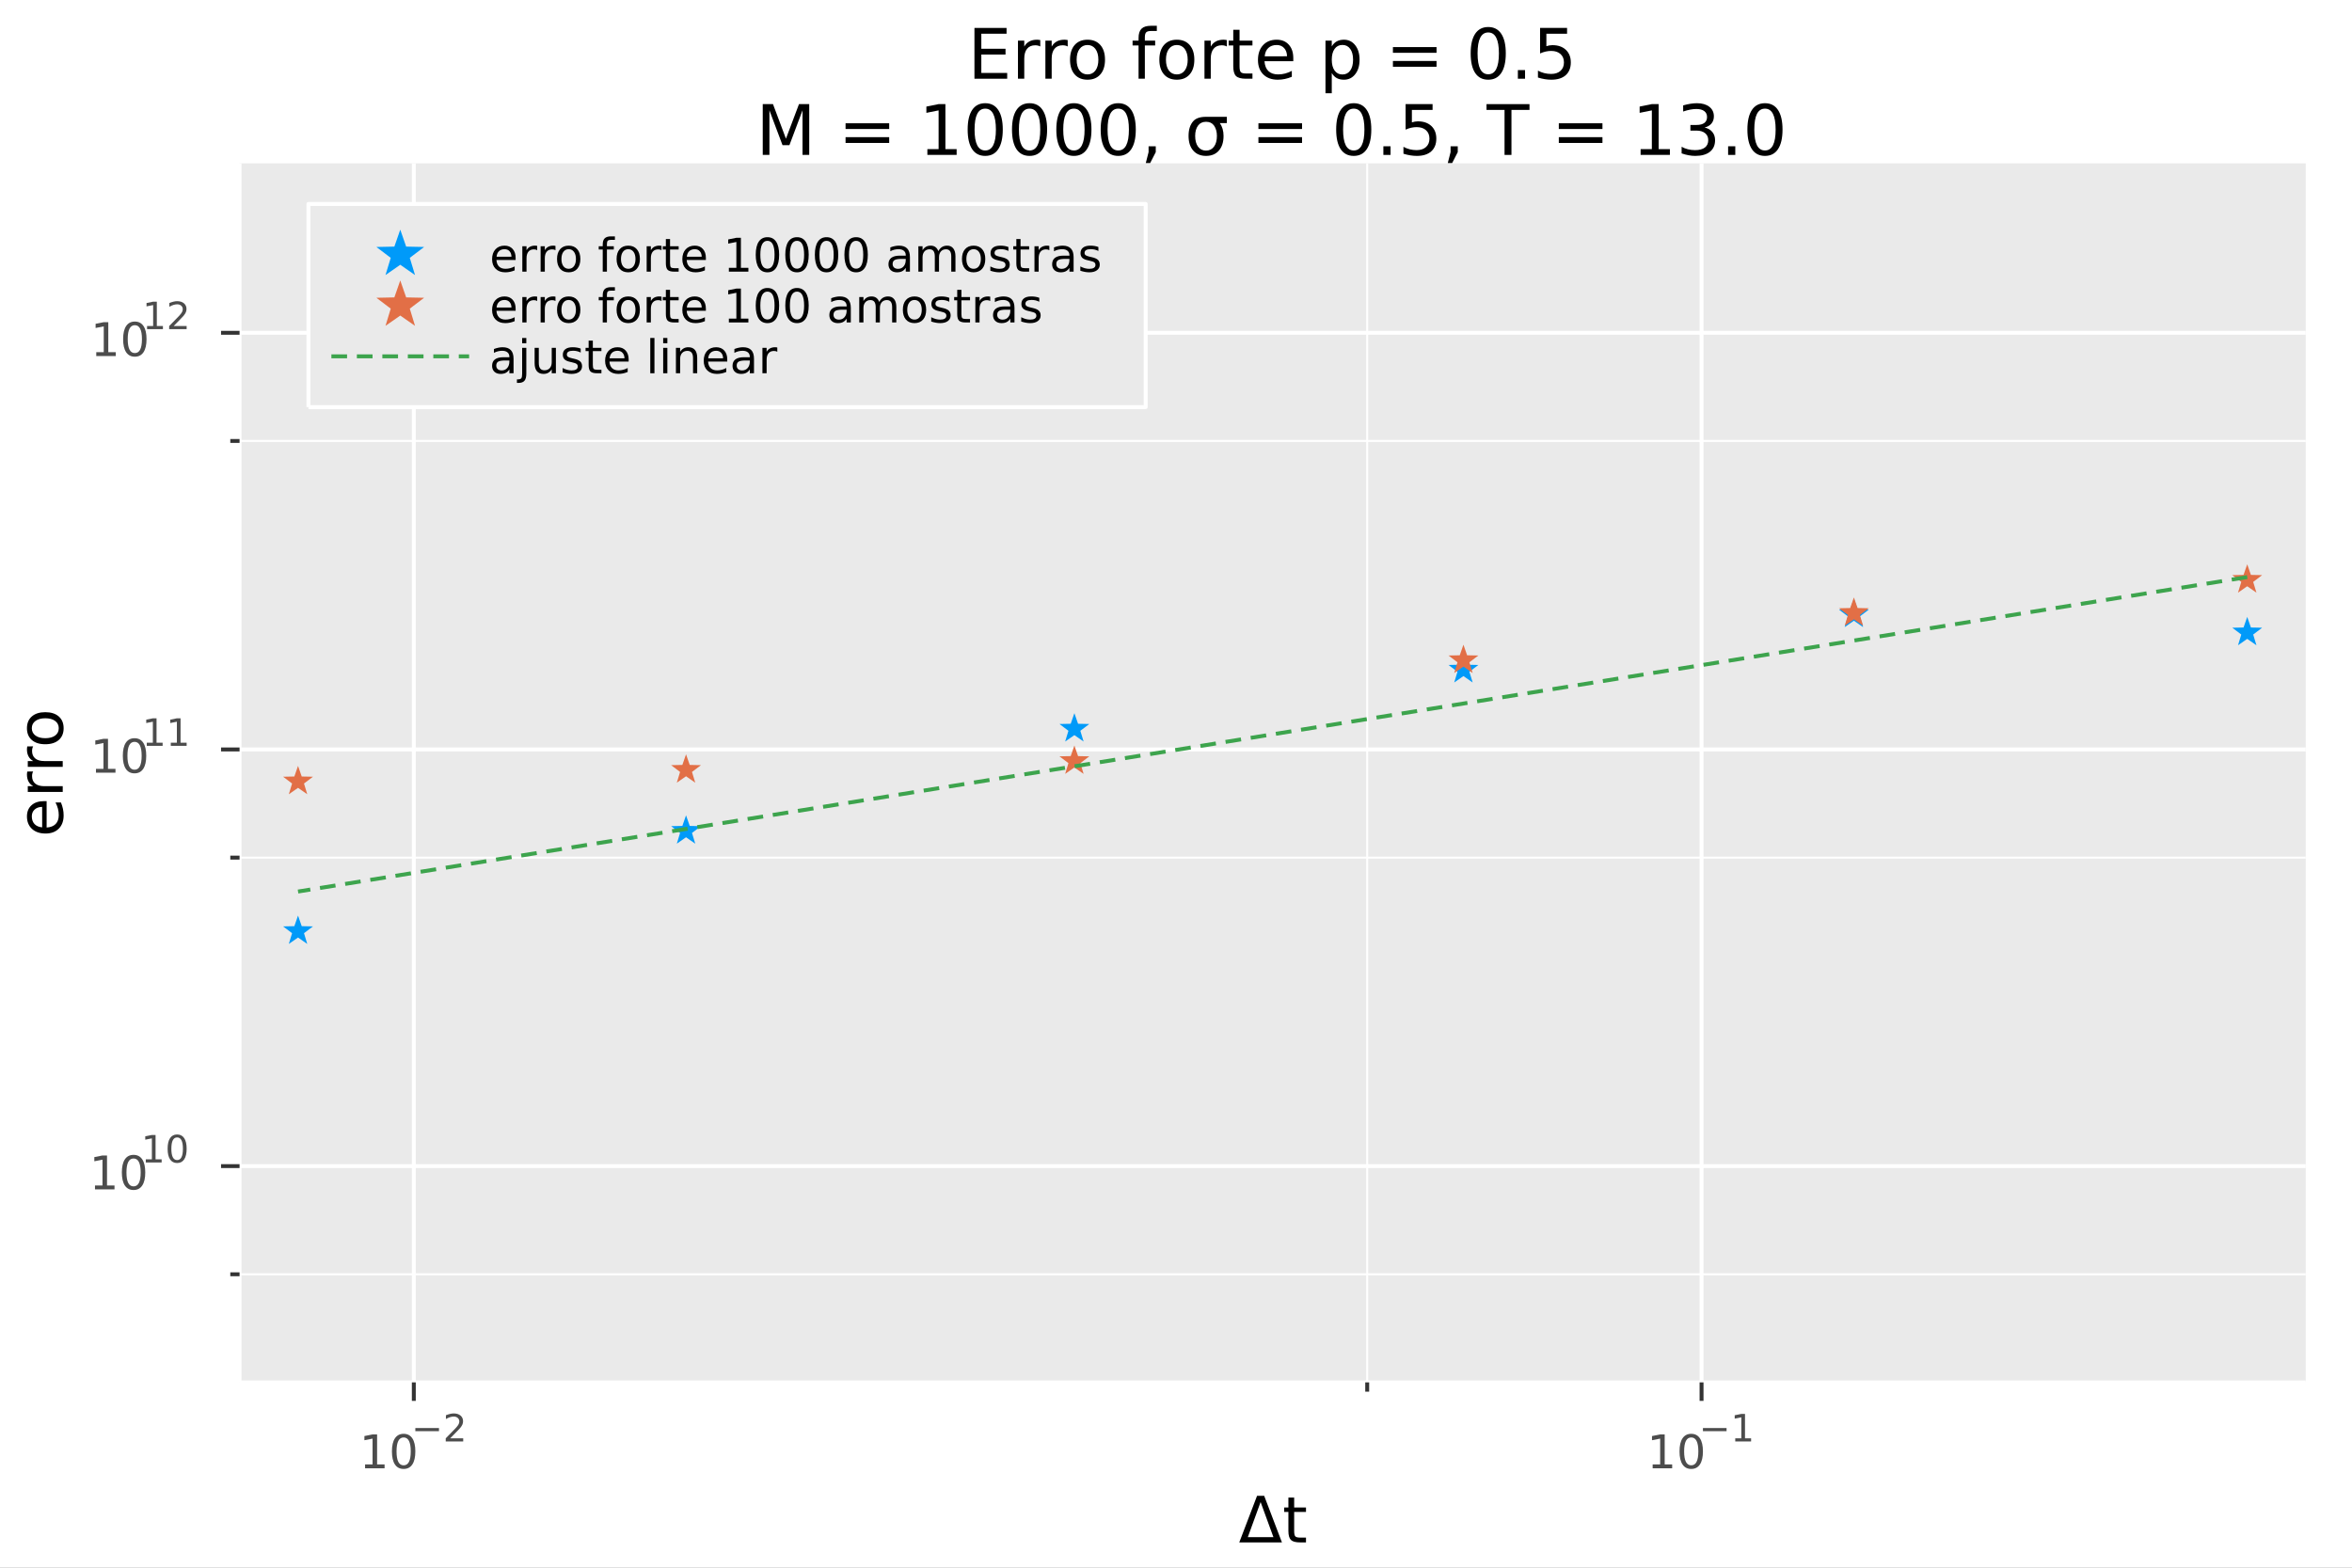 <?xml version="1.0" encoding="utf-8"?>
<svg xmlns="http://www.w3.org/2000/svg" xmlns:xlink="http://www.w3.org/1999/xlink" width="600" height="400" viewBox="0 0 2400 1600">
<rect x="0" y="0" width="2400" height="1600" fill="#808080" stroke="none"/>
<defs>
  <clipPath id="clip760">
    <rect x="0" y="0" width="2400" height="1600"/>
  </clipPath>
</defs>
<path clip-path="url(#clip760)" d="
M0 1600 L2400 1600 L2400 0 L0 0  Z
  " fill="#ffffff" fill-rule="evenodd" fill-opacity="1"/>
<defs>
  <clipPath id="clip761">
    <rect x="480" y="0" width="1681" height="1600"/>
  </clipPath>
</defs>
<path clip-path="url(#clip760)" d="
M244.451 1410.9 L2352.76 1410.9 L2352.76 166.672 L244.451 166.672  Z
  " fill="#eaeaea" fill-rule="evenodd" fill-opacity="1"/>
<defs>
  <clipPath id="clip762">
    <rect x="244" y="166" width="2109" height="1245"/>
  </clipPath>
</defs>
<polyline clip-path="url(#clip762)" style="stroke:#ffffff; stroke-linecap:butt; stroke-linejoin:round; stroke-width:4; stroke-opacity:1; fill:none" points="
  422.257,1410.9 422.257,166.672 
  "/>
<polyline clip-path="url(#clip762)" style="stroke:#ffffff; stroke-linecap:butt; stroke-linejoin:round; stroke-width:4; stroke-opacity:1; fill:none" points="
  1736.28,1410.9 1736.28,166.672 
  "/>
<polyline clip-path="url(#clip762)" style="stroke:#ffffff; stroke-linecap:butt; stroke-linejoin:round; stroke-width:2; stroke-opacity:1; fill:none" points="
  1395.11,1410.9 1395.11,166.672 
  "/>
<polyline clip-path="url(#clip760)" style="stroke:#ffffff; stroke-linecap:butt; stroke-linejoin:round; stroke-width:4; stroke-opacity:1; fill:none" points="
  244.451,1410.9 2352.76,1410.9 
  "/>
<polyline clip-path="url(#clip760)" style="stroke:#333333; stroke-linecap:butt; stroke-linejoin:round; stroke-width:4; stroke-opacity:1; fill:none" points="
  422.257,1410.9 422.257,1429.79 
  "/>
<polyline clip-path="url(#clip760)" style="stroke:#333333; stroke-linecap:butt; stroke-linejoin:round; stroke-width:4; stroke-opacity:1; fill:none" points="
  1736.28,1410.9 1736.28,1429.79 
  "/>
<polyline clip-path="url(#clip760)" style="stroke:#333333; stroke-linecap:butt; stroke-linejoin:round; stroke-width:4; stroke-opacity:1; fill:none" points="
  1395.11,1410.9 1395.11,1420.35 
  "/>
<path clip-path="url(#clip760)" d="M372.523 1494.62 L380.161 1494.62 L380.161 1468.26 L371.851 1469.92 L371.851 1465.66 L380.115 1464 L384.791 1464 L384.791 1494.62 L392.43 1494.62 L392.43 1498.56 L372.523 1498.56 L372.523 1494.62 Z" fill="#4c4c4c" fill-rule="evenodd" fill-opacity="1" /><path clip-path="url(#clip760)" d="M411.874 1467.08 Q408.263 1467.08 406.434 1470.64 Q404.629 1474.18 404.629 1481.31 Q404.629 1488.42 406.434 1491.98 Q408.263 1495.52 411.874 1495.52 Q415.509 1495.52 417.314 1491.98 Q419.143 1488.42 419.143 1481.31 Q419.143 1474.18 417.314 1470.64 Q415.509 1467.08 411.874 1467.08 M411.874 1463.37 Q417.684 1463.37 420.74 1467.98 Q423.819 1472.56 423.819 1481.31 Q423.819 1490.04 420.74 1494.64 Q417.684 1499.23 411.874 1499.23 Q406.064 1499.23 402.985 1494.64 Q399.93 1490.04 399.93 1481.31 Q399.93 1472.56 402.985 1467.98 Q406.064 1463.37 411.874 1463.37 Z" fill="#4c4c4c" fill-rule="evenodd" fill-opacity="1" /><path clip-path="url(#clip760)" d="M423.819 1457.47 L447.93 1457.47 L447.93 1460.67 L423.819 1460.67 L423.819 1457.47 Z" fill="#4c4c4c" fill-rule="evenodd" fill-opacity="1" /><path clip-path="url(#clip760)" d="M459.403 1467.95 L472.662 1467.95 L472.662 1471.15 L454.833 1471.15 L454.833 1467.95 Q456.996 1465.71 460.719 1461.95 Q464.462 1458.17 465.421 1457.08 Q467.246 1455.03 467.96 1453.62 Q468.694 1452.19 468.694 1450.82 Q468.694 1448.58 467.114 1447.17 Q465.553 1445.76 463.033 1445.76 Q461.246 1445.76 459.252 1446.38 Q457.278 1447 455.021 1448.26 L455.021 1444.42 Q457.315 1443.5 459.309 1443.03 Q461.303 1442.56 462.958 1442.56 Q467.321 1442.56 469.916 1444.74 Q472.512 1446.92 472.512 1450.57 Q472.512 1452.3 471.854 1453.86 Q471.214 1455.4 469.503 1457.51 Q469.033 1458.06 466.512 1460.67 Q463.992 1463.27 459.403 1467.95 Z" fill="#4c4c4c" fill-rule="evenodd" fill-opacity="1" /><path clip-path="url(#clip760)" d="M1686.39 1494.62 L1694.03 1494.62 L1694.03 1468.26 L1685.72 1469.92 L1685.72 1465.66 L1693.98 1464 L1698.66 1464 L1698.66 1494.62 L1706.3 1494.62 L1706.3 1498.56 L1686.39 1498.56 L1686.39 1494.62 Z" fill="#4c4c4c" fill-rule="evenodd" fill-opacity="1" /><path clip-path="url(#clip760)" d="M1725.74 1467.08 Q1722.13 1467.08 1720.3 1470.64 Q1718.5 1474.18 1718.5 1481.31 Q1718.5 1488.42 1720.3 1491.98 Q1722.13 1495.52 1725.74 1495.52 Q1729.38 1495.52 1731.18 1491.98 Q1733.01 1488.42 1733.01 1481.31 Q1733.01 1474.18 1731.18 1470.64 Q1729.38 1467.08 1725.74 1467.08 M1725.74 1463.37 Q1731.55 1463.37 1734.61 1467.98 Q1737.69 1472.56 1737.69 1481.31 Q1737.69 1490.04 1734.61 1494.64 Q1731.55 1499.23 1725.74 1499.23 Q1719.93 1499.23 1716.85 1494.64 Q1713.8 1490.04 1713.8 1481.31 Q1713.8 1472.56 1716.85 1467.98 Q1719.93 1463.37 1725.74 1463.37 Z" fill="#4c4c4c" fill-rule="evenodd" fill-opacity="1" /><path clip-path="url(#clip760)" d="M1737.69 1457.47 L1761.8 1457.47 L1761.8 1460.67 L1737.69 1460.67 L1737.69 1457.47 Z" fill="#4c4c4c" fill-rule="evenodd" fill-opacity="1" /><path clip-path="url(#clip760)" d="M1770.66 1467.95 L1776.86 1467.95 L1776.86 1446.53 L1770.11 1447.88 L1770.11 1444.42 L1776.83 1443.07 L1780.62 1443.07 L1780.62 1467.95 L1786.83 1467.95 L1786.83 1471.15 L1770.66 1471.15 L1770.66 1467.95 Z" fill="#4c4c4c" fill-rule="evenodd" fill-opacity="1" /><path clip-path="url(#clip760)" d="M1286.33 1533 L1273.28 1568.84 L1299.42 1568.84 L1286.33 1533 M1264.56 1574.19 L1282.71 1526.67 L1289.99 1526.67 L1308.1 1574.19 L1264.56 1574.19 Z" fill="#000000" fill-rule="evenodd" fill-opacity="1" /><path clip-path="url(#clip760)" d="M1320.58 1528.42 L1320.58 1538.54 L1332.64 1538.54 L1332.64 1543.09 L1320.58 1543.09 L1320.58 1562.44 Q1320.58 1566.8 1321.76 1568.04 Q1322.97 1569.28 1326.63 1569.28 L1332.64 1569.28 L1332.64 1574.19 L1326.63 1574.19 Q1319.85 1574.19 1317.27 1571.67 Q1314.69 1569.12 1314.69 1562.44 L1314.69 1543.09 L1310.4 1543.09 L1310.4 1538.54 L1314.69 1538.54 L1314.69 1528.42 L1320.58 1528.42 Z" fill="#000000" fill-rule="evenodd" fill-opacity="1" /><polyline clip-path="url(#clip762)" style="stroke:#ffffff; stroke-linecap:butt; stroke-linejoin:round; stroke-width:4; stroke-opacity:1; fill:none" points="
  244.451,1190.13 2352.76,1190.13 
  "/>
<polyline clip-path="url(#clip762)" style="stroke:#ffffff; stroke-linecap:butt; stroke-linejoin:round; stroke-width:4; stroke-opacity:1; fill:none" points="
  244.451,764.888 2352.76,764.888 
  "/>
<polyline clip-path="url(#clip762)" style="stroke:#ffffff; stroke-linecap:butt; stroke-linejoin:round; stroke-width:4; stroke-opacity:1; fill:none" points="
  244.451,339.648 2352.76,339.648 
  "/>
<polyline clip-path="url(#clip762)" style="stroke:#ffffff; stroke-linecap:butt; stroke-linejoin:round; stroke-width:2; stroke-opacity:1; fill:none" points="
  244.451,1300.54 2352.76,1300.54 
  "/>
<polyline clip-path="url(#clip762)" style="stroke:#ffffff; stroke-linecap:butt; stroke-linejoin:round; stroke-width:2; stroke-opacity:1; fill:none" points="
  244.451,875.296 2352.76,875.296 
  "/>
<polyline clip-path="url(#clip762)" style="stroke:#ffffff; stroke-linecap:butt; stroke-linejoin:round; stroke-width:2; stroke-opacity:1; fill:none" points="
  244.451,450.056 2352.76,450.056 
  "/>
<polyline clip-path="url(#clip760)" style="stroke:#ffffff; stroke-linecap:butt; stroke-linejoin:round; stroke-width:4; stroke-opacity:1; fill:none" points="
  244.451,1410.9 244.451,166.672 
  "/>
<polyline clip-path="url(#clip760)" style="stroke:#333333; stroke-linecap:butt; stroke-linejoin:round; stroke-width:4; stroke-opacity:1; fill:none" points="
  244.451,1190.13 225.553,1190.13 
  "/>
<polyline clip-path="url(#clip760)" style="stroke:#333333; stroke-linecap:butt; stroke-linejoin:round; stroke-width:4; stroke-opacity:1; fill:none" points="
  244.451,764.888 225.553,764.888 
  "/>
<polyline clip-path="url(#clip760)" style="stroke:#333333; stroke-linecap:butt; stroke-linejoin:round; stroke-width:4; stroke-opacity:1; fill:none" points="
  244.451,339.648 225.553,339.648 
  "/>
<polyline clip-path="url(#clip760)" style="stroke:#333333; stroke-linecap:butt; stroke-linejoin:round; stroke-width:4; stroke-opacity:1; fill:none" points="
  244.451,1300.54 235.002,1300.54 
  "/>
<polyline clip-path="url(#clip760)" style="stroke:#333333; stroke-linecap:butt; stroke-linejoin:round; stroke-width:4; stroke-opacity:1; fill:none" points="
  244.451,875.296 235.002,875.296 
  "/>
<polyline clip-path="url(#clip760)" style="stroke:#333333; stroke-linecap:butt; stroke-linejoin:round; stroke-width:4; stroke-opacity:1; fill:none" points="
  244.451,450.056 235.002,450.056 
  "/>
<path clip-path="url(#clip760)" d="M96.931 1209.92 L104.57 1209.92 L104.57 1183.56 L96.26 1185.22 L96.26 1180.96 L104.524 1179.3 L109.2 1179.3 L109.2 1209.92 L116.839 1209.92 L116.839 1213.86 L96.931 1213.86 L96.931 1209.92 Z" fill="#4c4c4c" fill-rule="evenodd" fill-opacity="1" /><path clip-path="url(#clip760)" d="M136.283 1182.37 Q132.672 1182.37 130.843 1185.94 Q129.038 1189.48 129.038 1196.61 Q129.038 1203.72 130.843 1207.28 Q132.672 1210.82 136.283 1210.82 Q139.917 1210.82 141.723 1207.28 Q143.552 1203.72 143.552 1196.61 Q143.552 1189.48 141.723 1185.94 Q139.917 1182.37 136.283 1182.37 M136.283 1178.67 Q142.093 1178.67 145.149 1183.28 Q148.227 1187.86 148.227 1196.61 Q148.227 1205.34 145.149 1209.94 Q142.093 1214.53 136.283 1214.53 Q130.473 1214.53 127.394 1209.94 Q124.339 1205.34 124.339 1196.61 Q124.339 1187.86 127.394 1183.28 Q130.473 1178.67 136.283 1178.67 Z" fill="#4c4c4c" fill-rule="evenodd" fill-opacity="1" /><path clip-path="url(#clip760)" d="M148.773 1183.25 L154.979 1183.25 L154.979 1161.83 L148.227 1163.18 L148.227 1159.72 L154.942 1158.37 L158.741 1158.37 L158.741 1183.25 L164.948 1183.25 L164.948 1186.45 L148.773 1186.45 L148.773 1183.25 Z" fill="#4c4c4c" fill-rule="evenodd" fill-opacity="1" /><path clip-path="url(#clip760)" d="M180.746 1160.87 Q177.812 1160.87 176.326 1163.76 Q174.859 1166.64 174.859 1172.43 Q174.859 1178.21 176.326 1181.1 Q177.812 1183.98 180.746 1183.98 Q183.699 1183.98 185.166 1181.1 Q186.652 1178.21 186.652 1172.43 Q186.652 1166.64 185.166 1163.76 Q183.699 1160.87 180.746 1160.87 M180.746 1157.86 Q185.467 1157.86 187.949 1161.6 Q190.451 1165.32 190.451 1172.43 Q190.451 1179.52 187.949 1183.27 Q185.467 1186.99 180.746 1186.99 Q176.025 1186.99 173.524 1183.27 Q171.041 1179.52 171.041 1172.43 Q171.041 1165.32 173.524 1161.6 Q176.025 1157.86 180.746 1157.86 Z" fill="#4c4c4c" fill-rule="evenodd" fill-opacity="1" /><path clip-path="url(#clip760)" d="M97.928 784.681 L105.567 784.681 L105.567 758.315 L97.257 759.982 L97.257 755.722 L105.521 754.056 L110.197 754.056 L110.197 784.681 L117.836 784.681 L117.836 788.616 L97.928 788.616 L97.928 784.681 Z" fill="#4c4c4c" fill-rule="evenodd" fill-opacity="1" /><path clip-path="url(#clip760)" d="M137.28 757.134 Q133.669 757.134 131.84 760.699 Q130.035 764.241 130.035 771.37 Q130.035 778.477 131.84 782.042 Q133.669 785.583 137.28 785.583 Q140.914 785.583 142.72 782.042 Q144.548 778.477 144.548 771.37 Q144.548 764.241 142.72 760.699 Q140.914 757.134 137.28 757.134 M137.28 753.431 Q143.09 753.431 146.146 758.037 Q149.224 762.62 149.224 771.37 Q149.224 780.097 146.146 784.704 Q143.09 789.287 137.28 789.287 Q131.47 789.287 128.391 784.704 Q125.336 780.097 125.336 771.37 Q125.336 762.62 128.391 758.037 Q131.47 753.431 137.28 753.431 Z" fill="#4c4c4c" fill-rule="evenodd" fill-opacity="1" /><path clip-path="url(#clip760)" d="M149.77 758.008 L155.976 758.008 L155.976 736.586 L149.224 737.94 L149.224 734.479 L155.939 733.125 L159.738 733.125 L159.738 758.008 L165.944 758.008 L165.944 761.205 L149.77 761.205 L149.77 758.008 Z" fill="#4c4c4c" fill-rule="evenodd" fill-opacity="1" /><path clip-path="url(#clip760)" d="M174.276 758.008 L180.483 758.008 L180.483 736.586 L173.731 737.94 L173.731 734.479 L180.445 733.125 L184.244 733.125 L184.244 758.008 L190.451 758.008 L190.451 761.205 L174.276 761.205 L174.276 758.008 Z" fill="#4c4c4c" fill-rule="evenodd" fill-opacity="1" /><path clip-path="url(#clip760)" d="M98.229 359.44 L105.868 359.44 L105.868 333.075 L97.558 334.741 L97.558 330.482 L105.822 328.815 L110.498 328.815 L110.498 359.44 L118.136 359.44 L118.136 363.375 L98.229 363.375 L98.229 359.44 Z" fill="#4c4c4c" fill-rule="evenodd" fill-opacity="1" /><path clip-path="url(#clip760)" d="M137.581 331.894 Q133.97 331.894 132.141 335.459 Q130.335 339.001 130.335 346.13 Q130.335 353.237 132.141 356.801 Q133.97 360.343 137.581 360.343 Q141.215 360.343 143.021 356.801 Q144.849 353.237 144.849 346.13 Q144.849 339.001 143.021 335.459 Q141.215 331.894 137.581 331.894 M137.581 328.19 Q143.391 328.19 146.447 332.797 Q149.525 337.38 149.525 346.13 Q149.525 354.857 146.447 359.463 Q143.391 364.047 137.581 364.047 Q131.771 364.047 128.692 359.463 Q125.636 354.857 125.636 346.13 Q125.636 337.38 128.692 332.797 Q131.771 328.19 137.581 328.19 Z" fill="#4c4c4c" fill-rule="evenodd" fill-opacity="1" /><path clip-path="url(#clip760)" d="M150.071 332.768 L156.277 332.768 L156.277 311.346 L149.525 312.7 L149.525 309.239 L156.24 307.885 L160.039 307.885 L160.039 332.768 L166.245 332.768 L166.245 335.965 L150.071 335.965 L150.071 332.768 Z" fill="#4c4c4c" fill-rule="evenodd" fill-opacity="1" /><path clip-path="url(#clip760)" d="M177.191 332.768 L190.451 332.768 L190.451 335.965 L172.621 335.965 L172.621 332.768 Q174.784 330.53 178.508 326.768 Q182.251 322.988 183.21 321.897 Q185.034 319.847 185.749 318.436 Q186.482 317.007 186.482 315.634 Q186.482 313.396 184.903 311.985 Q183.342 310.574 180.821 310.574 Q179.035 310.574 177.041 311.195 Q175.066 311.816 172.809 313.076 L172.809 309.239 Q175.104 308.318 177.097 307.847 Q179.091 307.377 180.746 307.377 Q185.11 307.377 187.705 309.559 Q190.3 311.741 190.3 315.389 Q190.3 317.12 189.642 318.681 Q189.003 320.223 187.291 322.329 Q186.821 322.875 184.301 325.489 Q181.781 328.085 177.191 332.768 Z" fill="#4c4c4c" fill-rule="evenodd" fill-opacity="1" /><path clip-path="url(#clip760)" d="M44.716 817.669 L47.581 817.669 L47.581 844.596 Q53.628 844.214 56.811 840.967 Q59.962 837.689 59.962 831.864 Q59.962 828.49 59.134 825.339 Q58.307 822.157 56.652 819.037 L62.19 819.037 Q63.527 822.188 64.227 825.499 Q64.927 828.809 64.927 832.214 Q64.927 840.744 59.962 845.742 Q54.997 850.707 46.53 850.707 Q37.777 850.707 32.653 845.996 Q27.497 841.254 27.497 833.233 Q27.497 826.04 32.144 821.87 Q36.759 817.669 44.716 817.669 M42.997 823.525 Q38.191 823.589 35.327 826.231 Q32.462 828.841 32.462 833.169 Q32.462 838.071 35.231 841.031 Q38 843.959 43.029 844.405 L42.997 823.525 Z" fill="#000000" fill-rule="evenodd" fill-opacity="1" /><path clip-path="url(#clip760)" d="M33.831 787.4 Q33.258 788.387 33.003 789.564 Q32.717 790.71 32.717 792.11 Q32.717 797.076 35.963 799.749 Q39.178 802.391 45.225 802.391 L64.004 802.391 L64.004 808.279 L28.356 808.279 L28.356 802.391 L33.894 802.391 Q30.648 800.545 29.088 797.585 Q27.497 794.625 27.497 790.392 Q27.497 789.787 27.592 789.055 Q27.656 788.323 27.815 787.432 L33.831 787.4 Z" fill="#000000" fill-rule="evenodd" fill-opacity="1" /><path clip-path="url(#clip760)" d="M33.831 761.746 Q33.258 762.733 33.003 763.91 Q32.717 765.056 32.717 766.457 Q32.717 771.422 35.963 774.096 Q39.178 776.737 45.225 776.737 L64.004 776.737 L64.004 782.626 L28.356 782.626 L28.356 776.737 L33.894 776.737 Q30.648 774.891 29.088 771.931 Q27.497 768.971 27.497 764.738 Q27.497 764.133 27.592 763.401 Q27.656 762.669 27.815 761.778 L33.831 761.746 Z" fill="#000000" fill-rule="evenodd" fill-opacity="1" /><path clip-path="url(#clip760)" d="M32.462 743.222 Q32.462 747.932 36.154 750.67 Q39.815 753.407 46.212 753.407 Q52.609 753.407 56.302 750.702 Q59.962 747.964 59.962 743.222 Q59.962 738.543 56.27 735.806 Q52.578 733.069 46.212 733.069 Q39.878 733.069 36.186 735.806 Q32.462 738.543 32.462 743.222 M27.497 743.222 Q27.497 735.583 32.462 731.222 Q37.427 726.862 46.212 726.862 Q54.965 726.862 59.962 731.222 Q64.927 735.583 64.927 743.222 Q64.927 750.893 59.962 755.253 Q54.965 759.582 46.212 759.582 Q37.427 759.582 32.462 755.253 Q27.497 750.893 27.497 743.222 Z" fill="#000000" fill-rule="evenodd" fill-opacity="1" /><path clip-path="url(#clip760)" d="M994.334 28.512 L1027.11 28.512 L1027.11 34.415 L1001.35 34.415 L1001.35 49.762 L1026.04 49.762 L1026.04 55.665 L1001.35 55.665 L1001.35 74.449 L1027.74 74.449 L1027.74 80.352 L994.334 80.352 L994.334 28.512 Z" fill="#000000" fill-rule="evenodd" fill-opacity="1" /><path clip-path="url(#clip760)" d="M1061.52 47.435 Q1060.44 46.81 1059.16 46.533 Q1057.91 46.22 1056.38 46.22 Q1050.97 46.22 1048.05 49.762 Q1045.17 53.269 1045.17 59.866 L1045.17 80.352 L1038.74 80.352 L1038.74 41.463 L1045.17 41.463 L1045.17 47.505 Q1047.18 43.963 1050.41 42.262 Q1053.64 40.526 1058.26 40.526 Q1058.92 40.526 1059.72 40.63 Q1060.51 40.699 1061.49 40.873 L1061.52 47.435 Z" fill="#000000" fill-rule="evenodd" fill-opacity="1" /><path clip-path="url(#clip760)" d="M1089.51 47.435 Q1088.43 46.81 1087.15 46.533 Q1085.9 46.22 1084.37 46.22 Q1078.95 46.22 1076.04 49.762 Q1073.15 53.269 1073.15 59.866 L1073.15 80.352 L1066.73 80.352 L1066.73 41.463 L1073.15 41.463 L1073.15 47.505 Q1075.17 43.963 1078.4 42.262 Q1081.63 40.526 1086.24 40.526 Q1086.9 40.526 1087.7 40.63 Q1088.5 40.699 1089.47 40.873 L1089.51 47.435 Z" fill="#000000" fill-rule="evenodd" fill-opacity="1" /><path clip-path="url(#clip760)" d="M1109.72 45.943 Q1104.58 45.943 1101.59 49.97 Q1098.6 53.963 1098.6 60.942 Q1098.6 67.921 1101.56 71.949 Q1104.54 75.942 1109.72 75.942 Q1114.82 75.942 1117.81 71.915 Q1120.79 67.887 1120.79 60.942 Q1120.79 54.033 1117.81 50.005 Q1114.82 45.943 1109.72 45.943 M1109.72 40.526 Q1118.05 40.526 1122.81 45.943 Q1127.56 51.359 1127.56 60.942 Q1127.56 70.491 1122.81 75.942 Q1118.05 81.359 1109.72 81.359 Q1101.35 81.359 1096.59 75.942 Q1091.87 70.491 1091.87 60.942 Q1091.87 51.359 1096.59 45.943 Q1101.35 40.526 1109.72 40.526 Z" fill="#000000" fill-rule="evenodd" fill-opacity="1" /><path clip-path="url(#clip760)" d="M1180.44 26.325 L1180.44 31.637 L1174.33 31.637 Q1170.9 31.637 1169.54 33.026 Q1168.22 34.415 1168.22 38.026 L1168.22 41.463 L1178.74 41.463 L1178.74 46.429 L1168.22 46.429 L1168.22 80.352 L1161.8 80.352 L1161.8 46.429 L1155.69 46.429 L1155.69 41.463 L1161.8 41.463 L1161.8 38.755 Q1161.8 32.262 1164.82 29.311 Q1167.84 26.325 1174.4 26.325 L1180.44 26.325 Z" fill="#000000" fill-rule="evenodd" fill-opacity="1" /><path clip-path="url(#clip760)" d="M1200.86 45.943 Q1195.72 45.943 1192.74 49.97 Q1189.75 53.963 1189.75 60.942 Q1189.75 67.921 1192.7 71.949 Q1195.69 75.942 1200.86 75.942 Q1205.97 75.942 1208.95 71.915 Q1211.94 67.887 1211.94 60.942 Q1211.94 54.033 1208.95 50.005 Q1205.97 45.943 1200.86 45.943 M1200.86 40.526 Q1209.19 40.526 1213.95 45.943 Q1218.71 51.359 1218.71 60.942 Q1218.71 70.491 1213.95 75.942 Q1209.19 81.359 1200.86 81.359 Q1192.49 81.359 1187.74 75.942 Q1183.01 70.491 1183.01 60.942 Q1183.01 51.359 1187.74 45.943 Q1192.49 40.526 1200.86 40.526 Z" fill="#000000" fill-rule="evenodd" fill-opacity="1" /><path clip-path="url(#clip760)" d="M1251.83 47.435 Q1250.76 46.81 1249.47 46.533 Q1248.22 46.22 1246.69 46.22 Q1241.28 46.22 1238.36 49.762 Q1235.48 53.269 1235.48 59.866 L1235.48 80.352 L1229.06 80.352 L1229.06 41.463 L1235.48 41.463 L1235.48 47.505 Q1237.49 43.963 1240.72 42.262 Q1243.95 40.526 1248.57 40.526 Q1249.23 40.526 1250.03 40.63 Q1250.83 40.699 1251.8 40.873 L1251.83 47.435 Z" fill="#000000" fill-rule="evenodd" fill-opacity="1" /><path clip-path="url(#clip760)" d="M1264.85 30.422 L1264.85 41.463 L1278.01 41.463 L1278.01 46.429 L1264.85 46.429 L1264.85 67.54 Q1264.85 72.296 1266.14 73.651 Q1267.46 75.005 1271.45 75.005 L1278.01 75.005 L1278.01 80.352 L1271.45 80.352 Q1264.05 80.352 1261.24 77.609 Q1258.43 74.831 1258.43 67.54 L1258.43 46.429 L1253.74 46.429 L1253.74 41.463 L1258.43 41.463 L1258.43 30.422 L1264.85 30.422 Z" fill="#000000" fill-rule="evenodd" fill-opacity="1" /><path clip-path="url(#clip760)" d="M1319.68 59.31 L1319.68 62.435 L1290.3 62.435 Q1290.72 69.033 1294.26 72.505 Q1297.84 75.942 1304.19 75.942 Q1307.87 75.942 1311.31 75.04 Q1314.78 74.137 1318.19 72.331 L1318.19 78.373 Q1314.75 79.831 1311.14 80.595 Q1307.53 81.359 1303.81 81.359 Q1294.51 81.359 1289.05 75.942 Q1283.64 70.526 1283.64 61.29 Q1283.64 51.741 1288.78 46.151 Q1293.95 40.526 1302.7 40.526 Q1310.55 40.526 1315.1 45.595 Q1319.68 50.63 1319.68 59.31 M1313.29 57.435 Q1313.22 52.192 1310.34 49.067 Q1307.49 45.943 1302.77 45.943 Q1297.42 45.943 1294.19 48.963 Q1291 51.984 1290.51 57.47 L1313.29 57.435 Z" fill="#000000" fill-rule="evenodd" fill-opacity="1" /><path clip-path="url(#clip760)" d="M1358.95 74.519 L1358.95 95.144 L1352.53 95.144 L1352.53 41.463 L1358.95 41.463 L1358.95 47.366 Q1360.96 43.894 1364.02 42.227 Q1367.11 40.526 1371.38 40.526 Q1378.46 40.526 1382.87 46.151 Q1387.32 51.776 1387.32 60.942 Q1387.32 70.109 1382.87 75.734 Q1378.46 81.359 1371.38 81.359 Q1367.11 81.359 1364.02 79.692 Q1360.96 77.991 1358.95 74.519 M1380.69 60.942 Q1380.69 53.894 1377.77 49.901 Q1374.89 45.873 1369.82 45.873 Q1364.75 45.873 1361.83 49.901 Q1358.95 53.894 1358.95 60.942 Q1358.95 67.991 1361.83 72.019 Q1364.75 76.012 1369.82 76.012 Q1374.89 76.012 1377.77 72.019 Q1380.69 67.991 1380.69 60.942 Z" fill="#000000" fill-rule="evenodd" fill-opacity="1" /><path clip-path="url(#clip760)" d="M1421.35 48.06 L1465.86 48.06 L1465.86 53.894 L1421.35 53.894 L1421.35 48.06 M1421.35 62.227 L1465.86 62.227 L1465.86 68.13 L1421.35 68.13 L1421.35 62.227 Z" fill="#000000" fill-rule="evenodd" fill-opacity="1" /><path clip-path="url(#clip760)" d="M1518.6 33.13 Q1513.19 33.13 1510.44 38.477 Q1507.73 43.79 1507.73 54.484 Q1507.73 65.144 1510.44 70.491 Q1513.19 75.803 1518.6 75.803 Q1524.05 75.803 1526.76 70.491 Q1529.5 65.144 1529.5 54.484 Q1529.5 43.79 1526.76 38.477 Q1524.05 33.13 1518.6 33.13 M1518.6 27.575 Q1527.32 27.575 1531.9 34.484 Q1536.52 41.359 1536.52 54.484 Q1536.52 67.574 1531.9 74.484 Q1527.32 81.359 1518.6 81.359 Q1509.89 81.359 1505.27 74.484 Q1500.69 67.574 1500.69 54.484 Q1500.69 41.359 1505.27 34.484 Q1509.89 27.575 1518.6 27.575 Z" fill="#000000" fill-rule="evenodd" fill-opacity="1" /><path clip-path="url(#clip760)" d="M1548.85 71.533 L1556.17 71.533 L1556.17 80.352 L1548.85 80.352 L1548.85 71.533 Z" fill="#000000" fill-rule="evenodd" fill-opacity="1" /><path clip-path="url(#clip760)" d="M1571.52 28.512 L1599.05 28.512 L1599.05 34.415 L1577.94 34.415 L1577.94 47.123 Q1579.47 46.602 1581 46.359 Q1582.53 46.081 1584.05 46.081 Q1592.73 46.081 1597.8 50.838 Q1602.87 55.595 1602.87 63.72 Q1602.87 72.088 1597.66 76.741 Q1592.46 81.359 1582.98 81.359 Q1579.71 81.359 1576.31 80.803 Q1572.94 80.248 1569.33 79.137 L1569.33 72.088 Q1572.46 73.79 1575.79 74.623 Q1579.12 75.456 1582.84 75.456 Q1588.84 75.456 1592.35 72.296 Q1595.86 69.137 1595.86 63.72 Q1595.86 58.303 1592.35 55.144 Q1588.84 51.984 1582.84 51.984 Q1580.03 51.984 1577.21 52.609 Q1574.44 53.234 1571.52 54.553 L1571.52 28.512 Z" fill="#000000" fill-rule="evenodd" fill-opacity="1" /><path clip-path="url(#clip760)" d="M778.311 106.272 L788.762 106.272 L801.991 141.55 L815.29 106.272 L825.741 106.272 L825.741 158.112 L818.901 158.112 L818.901 112.591 L805.533 148.147 L798.485 148.147 L785.117 112.591 L785.117 158.112 L778.311 158.112 L778.311 106.272 Z" fill="#000000" fill-rule="evenodd" fill-opacity="1" /><path clip-path="url(#clip760)" d="M862.824 125.821 L907.338 125.821 L907.338 131.654 L862.824 131.654 L862.824 125.821 M862.824 139.987 L907.338 139.987 L907.338 145.89 L862.824 145.89 L862.824 139.987 Z" fill="#000000" fill-rule="evenodd" fill-opacity="1" /><path clip-path="url(#clip760)" d="M946.296 152.209 L957.755 152.209 L957.755 112.661 L945.289 115.161 L945.289 108.772 L957.685 106.272 L964.699 106.272 L964.699 152.209 L976.157 152.209 L976.157 158.112 L946.296 158.112 L946.296 152.209 Z" fill="#000000" fill-rule="evenodd" fill-opacity="1" /><path clip-path="url(#clip760)" d="M1005.32 110.89 Q999.907 110.89 997.164 116.237 Q994.456 121.55 994.456 132.244 Q994.456 142.904 997.164 148.251 Q999.907 153.563 1005.32 153.563 Q1010.78 153.563 1013.48 148.251 Q1016.23 142.904 1016.23 132.244 Q1016.23 121.55 1013.48 116.237 Q1010.78 110.89 1005.32 110.89 M1005.32 105.335 Q1014.04 105.335 1018.62 112.244 Q1023.24 119.119 1023.24 132.244 Q1023.24 145.334 1018.62 152.244 Q1014.04 159.119 1005.32 159.119 Q996.609 159.119 991.99 152.244 Q987.407 145.334 987.407 132.244 Q987.407 119.119 991.99 112.244 Q996.609 105.335 1005.32 105.335 Z" fill="#000000" fill-rule="evenodd" fill-opacity="1" /><path clip-path="url(#clip760)" d="M1050.57 110.89 Q1045.15 110.89 1042.41 116.237 Q1039.7 121.55 1039.7 132.244 Q1039.7 142.904 1042.41 148.251 Q1045.15 153.563 1050.57 153.563 Q1056.02 153.563 1058.73 148.251 Q1061.47 142.904 1061.47 132.244 Q1061.47 121.55 1058.73 116.237 Q1056.02 110.89 1050.57 110.89 M1050.57 105.335 Q1059.28 105.335 1063.87 112.244 Q1068.48 119.119 1068.48 132.244 Q1068.48 145.334 1063.87 152.244 Q1059.28 159.119 1050.57 159.119 Q1041.85 159.119 1037.23 152.244 Q1032.65 145.334 1032.65 132.244 Q1032.65 119.119 1037.23 112.244 Q1041.85 105.335 1050.57 105.335 Z" fill="#000000" fill-rule="evenodd" fill-opacity="1" /><path clip-path="url(#clip760)" d="M1095.81 110.89 Q1090.39 110.89 1087.65 116.237 Q1084.94 121.55 1084.94 132.244 Q1084.94 142.904 1087.65 148.251 Q1090.39 153.563 1095.81 153.563 Q1101.26 153.563 1103.97 148.251 Q1106.71 142.904 1106.71 132.244 Q1106.71 121.55 1103.97 116.237 Q1101.26 110.89 1095.81 110.89 M1095.81 105.335 Q1104.52 105.335 1109.11 112.244 Q1113.73 119.119 1113.73 132.244 Q1113.73 145.334 1109.11 152.244 Q1104.52 159.119 1095.81 159.119 Q1087.09 159.119 1082.48 152.244 Q1077.89 145.334 1077.89 132.244 Q1077.89 119.119 1082.48 112.244 Q1087.09 105.335 1095.81 105.335 Z" fill="#000000" fill-rule="evenodd" fill-opacity="1" /><path clip-path="url(#clip760)" d="M1141.05 110.89 Q1135.64 110.89 1132.89 116.237 Q1130.18 121.55 1130.18 132.244 Q1130.18 142.904 1132.89 148.251 Q1135.64 153.563 1141.05 153.563 Q1146.5 153.563 1149.21 148.251 Q1151.95 142.904 1151.95 132.244 Q1151.95 121.55 1149.21 116.237 Q1146.5 110.89 1141.05 110.89 M1141.05 105.335 Q1149.77 105.335 1154.35 112.244 Q1158.97 119.119 1158.97 132.244 Q1158.97 145.334 1154.35 152.244 Q1149.77 159.119 1141.05 159.119 Q1132.34 159.119 1127.72 152.244 Q1123.14 145.334 1123.14 132.244 Q1123.14 119.119 1127.72 112.244 Q1132.34 105.335 1141.05 105.335 Z" fill="#000000" fill-rule="evenodd" fill-opacity="1" /><path clip-path="url(#clip760)" d="M1172.02 149.293 L1179.35 149.293 L1179.35 155.265 L1173.66 166.376 L1169.18 166.376 L1172.02 155.265 L1172.02 149.293 Z" fill="#000000" fill-rule="evenodd" fill-opacity="1" /><path clip-path="url(#clip760)" d="M1230.67 124.293 Q1225.39 124.293 1222.54 128.112 Q1219.56 132.105 1219.56 138.702 Q1219.56 145.682 1222.51 149.709 Q1225.5 153.702 1230.67 153.702 Q1235.77 153.702 1238.76 149.675 Q1241.75 145.647 1241.75 138.702 Q1241.75 132.348 1238.76 128.112 Q1236.02 124.293 1230.67 124.293 M1230.67 119.223 L1251.88 119.223 L1251.88 125.612 L1244.73 125.612 Q1248.52 131.029 1248.52 138.702 Q1248.52 148.251 1243.76 153.668 Q1239 159.119 1230.67 159.119 Q1222.3 159.119 1217.58 153.668 Q1212.82 148.251 1212.82 138.702 Q1212.82 129.084 1217.58 123.702 Q1221.5 119.223 1230.67 119.223 Z" fill="#000000" fill-rule="evenodd" fill-opacity="1" /><path clip-path="url(#clip760)" d="M1284.11 125.821 L1328.62 125.821 L1328.62 131.654 L1284.11 131.654 L1284.11 125.821 M1284.11 139.987 L1328.62 139.987 L1328.62 145.89 L1284.11 145.89 L1284.11 139.987 Z" fill="#000000" fill-rule="evenodd" fill-opacity="1" /><path clip-path="url(#clip760)" d="M1381.36 110.89 Q1375.95 110.89 1373.2 116.237 Q1370.5 121.55 1370.5 132.244 Q1370.5 142.904 1373.2 148.251 Q1375.95 153.563 1381.36 153.563 Q1386.81 153.563 1389.52 148.251 Q1392.27 142.904 1392.27 132.244 Q1392.27 121.55 1389.52 116.237 Q1386.81 110.89 1381.36 110.89 M1381.36 105.335 Q1390.08 105.335 1394.66 112.244 Q1399.28 119.119 1399.28 132.244 Q1399.28 145.334 1394.66 152.244 Q1390.08 159.119 1381.36 159.119 Q1372.65 159.119 1368.03 152.244 Q1363.45 145.334 1363.45 132.244 Q1363.45 119.119 1368.03 112.244 Q1372.65 105.335 1381.36 105.335 Z" fill="#000000" fill-rule="evenodd" fill-opacity="1" /><path clip-path="url(#clip760)" d="M1411.61 149.293 L1418.93 149.293 L1418.93 158.112 L1411.61 158.112 L1411.61 149.293 Z" fill="#000000" fill-rule="evenodd" fill-opacity="1" /><path clip-path="url(#clip760)" d="M1434.28 106.272 L1461.81 106.272 L1461.81 112.175 L1440.7 112.175 L1440.7 124.883 Q1442.23 124.362 1443.76 124.119 Q1445.29 123.841 1446.81 123.841 Q1455.49 123.841 1460.56 128.598 Q1465.63 133.355 1465.63 141.48 Q1465.63 149.848 1460.43 154.501 Q1455.22 159.119 1445.74 159.119 Q1442.47 159.119 1439.07 158.563 Q1435.7 158.008 1432.09 156.897 L1432.09 149.848 Q1435.22 151.55 1438.55 152.383 Q1441.88 153.216 1445.6 153.216 Q1451.61 153.216 1455.11 150.056 Q1458.62 146.897 1458.62 141.48 Q1458.62 136.064 1455.11 132.904 Q1451.61 129.744 1445.6 129.744 Q1442.79 129.744 1439.97 130.369 Q1437.2 130.994 1434.28 132.314 L1434.28 106.272 Z" fill="#000000" fill-rule="evenodd" fill-opacity="1" /><path clip-path="url(#clip760)" d="M1480.18 149.293 L1487.51 149.293 L1487.51 155.265 L1481.81 166.376 L1477.34 166.376 L1480.18 155.265 L1480.18 149.293 Z" fill="#000000" fill-rule="evenodd" fill-opacity="1" /><path clip-path="url(#clip760)" d="M1516.85 106.272 L1560.7 106.272 L1560.7 112.175 L1542.3 112.175 L1542.3 158.112 L1535.25 158.112 L1535.25 112.175 L1516.85 112.175 L1516.85 106.272 Z" fill="#000000" fill-rule="evenodd" fill-opacity="1" /><path clip-path="url(#clip760)" d="M1590.63 125.821 L1635.15 125.821 L1635.15 131.654 L1590.63 131.654 L1590.63 125.821 M1590.63 139.987 L1635.15 139.987 L1635.15 145.89 L1590.63 145.89 L1590.63 139.987 Z" fill="#000000" fill-rule="evenodd" fill-opacity="1" /><path clip-path="url(#clip760)" d="M1674.1 152.209 L1685.56 152.209 L1685.56 112.661 L1673.1 115.161 L1673.1 108.772 L1685.49 106.272 L1692.51 106.272 L1692.51 152.209 L1703.97 152.209 L1703.97 158.112 L1674.1 158.112 L1674.1 152.209 Z" fill="#000000" fill-rule="evenodd" fill-opacity="1" /><path clip-path="url(#clip760)" d="M1739.38 130.161 Q1744.42 131.237 1747.23 134.64 Q1750.08 138.043 1750.08 143.043 Q1750.08 150.716 1744.8 154.918 Q1739.52 159.119 1729.8 159.119 Q1726.54 159.119 1723.06 158.459 Q1719.63 157.834 1715.94 156.55 L1715.94 149.779 Q1718.86 151.48 1722.33 152.348 Q1725.81 153.216 1729.59 153.216 Q1736.19 153.216 1739.63 150.612 Q1743.1 148.008 1743.1 143.043 Q1743.1 138.459 1739.87 135.89 Q1736.67 133.286 1730.94 133.286 L1724.9 133.286 L1724.9 127.522 L1731.22 127.522 Q1736.4 127.522 1739.14 125.473 Q1741.88 123.39 1741.88 119.501 Q1741.88 115.508 1739.04 113.39 Q1736.22 111.237 1730.94 111.237 Q1728.06 111.237 1724.76 111.862 Q1721.47 112.487 1717.51 113.807 L1717.51 107.557 Q1721.5 106.446 1724.97 105.89 Q1728.48 105.335 1731.57 105.335 Q1739.56 105.335 1744.21 108.98 Q1748.86 112.591 1748.86 118.772 Q1748.86 123.077 1746.4 126.064 Q1743.93 129.015 1739.38 130.161 Z" fill="#000000" fill-rule="evenodd" fill-opacity="1" /><path clip-path="url(#clip760)" d="M1763.38 149.293 L1770.7 149.293 L1770.7 158.112 L1763.38 158.112 L1763.38 149.293 Z" fill="#000000" fill-rule="evenodd" fill-opacity="1" /><path clip-path="url(#clip760)" d="M1800.98 110.89 Q1795.56 110.89 1792.82 116.237 Q1790.11 121.55 1790.11 132.244 Q1790.11 142.904 1792.82 148.251 Q1795.56 153.563 1800.98 153.563 Q1806.43 153.563 1809.14 148.251 Q1811.88 142.904 1811.88 132.244 Q1811.88 121.55 1809.14 116.237 Q1806.43 110.89 1800.98 110.89 M1800.98 105.335 Q1809.69 105.335 1814.28 112.244 Q1818.9 119.119 1818.9 132.244 Q1818.9 145.334 1814.28 152.244 Q1809.69 159.119 1800.98 159.119 Q1792.26 159.119 1787.65 152.244 Q1783.06 145.334 1783.06 132.244 Q1783.06 119.119 1787.65 112.244 Q1792.26 105.335 1800.98 105.335 Z" fill="#000000" fill-rule="evenodd" fill-opacity="1" /><path clip-path="url(#clip762)" d="M2293.09 629.624 L2289.33 640.44 L2277.87 640.68 L2287.01 647.608 L2283.68 658.568 L2293.09 652.024 L2302.49 658.568 L2299.17 647.608 L2308.3 640.68 L2296.85 640.44 L2293.09 629.624 Z" fill="#009af9" fill-rule="evenodd" fill-opacity="1" stroke="#000000" stroke-opacity="1" stroke-width="0"/>
<path clip-path="url(#clip762)" d="M1891.73 611.126 L1887.97 621.942 L1876.52 622.182 L1885.65 629.11 L1882.33 640.07 L1891.73 633.526 L1901.14 640.07 L1897.81 629.11 L1906.95 622.182 L1895.49 621.942 L1891.73 611.126 Z" fill="#009af9" fill-rule="evenodd" fill-opacity="1" stroke="#000000" stroke-opacity="1" stroke-width="0"/>
<path clip-path="url(#clip762)" d="M1493.3 667.611 L1489.54 678.427 L1478.08 678.667 L1487.22 685.595 L1483.89 696.555 L1493.3 690.011 L1502.71 696.555 L1499.38 685.595 L1508.52 678.667 L1497.06 678.427 L1493.3 667.611 Z" fill="#009af9" fill-rule="evenodd" fill-opacity="1" stroke="#000000" stroke-opacity="1" stroke-width="0"/>
<path clip-path="url(#clip762)" d="M1096.31 727.869 L1092.55 738.685 L1081.09 738.925 L1090.23 745.853 L1086.9 756.813 L1096.31 750.269 L1105.72 756.813 L1102.39 745.853 L1111.53 738.925 L1100.07 738.685 L1096.31 727.869 Z" fill="#009af9" fill-rule="evenodd" fill-opacity="1" stroke="#000000" stroke-opacity="1" stroke-width="0"/>
<path clip-path="url(#clip762)" d="M700.036 832.127 L696.276 842.943 L684.82 843.183 L693.956 850.111 L690.628 861.071 L700.036 854.527 L709.444 861.071 L706.116 850.111 L715.252 843.183 L703.796 842.943 L700.036 832.127 Z" fill="#009af9" fill-rule="evenodd" fill-opacity="1" stroke="#000000" stroke-opacity="1" stroke-width="0"/>
<path clip-path="url(#clip762)" d="M304.12 934.442 L300.36 945.258 L288.904 945.498 L298.04 952.426 L294.712 963.386 L304.12 956.842 L313.528 963.386 L310.2 952.426 L319.336 945.498 L307.88 945.258 L304.12 934.442 Z" fill="#009af9" fill-rule="evenodd" fill-opacity="1" stroke="#000000" stroke-opacity="1" stroke-width="0"/>
<path clip-path="url(#clip762)" d="M2293.09 575.93 L2289.33 586.746 L2277.87 586.986 L2287.01 593.914 L2283.68 604.874 L2293.09 598.33 L2302.49 604.874 L2299.17 593.914 L2308.3 586.986 L2296.85 586.746 L2293.09 575.93 Z" fill="#e26f46" fill-rule="evenodd" fill-opacity="1" stroke="#000000" stroke-opacity="1" stroke-width="0"/>
<path clip-path="url(#clip762)" d="M1891.73 609.738 L1887.97 620.554 L1876.52 620.794 L1885.65 627.722 L1882.33 638.682 L1891.73 632.138 L1901.14 638.682 L1897.81 627.722 L1906.95 620.794 L1895.49 620.554 L1891.73 609.738 Z" fill="#e26f46" fill-rule="evenodd" fill-opacity="1" stroke="#000000" stroke-opacity="1" stroke-width="0"/>
<path clip-path="url(#clip762)" d="M1493.3 657.963 L1489.54 668.779 L1478.08 669.019 L1487.22 675.947 L1483.89 686.907 L1493.3 680.363 L1502.71 686.907 L1499.38 675.947 L1508.52 669.019 L1497.06 668.779 L1493.3 657.963 Z" fill="#e26f46" fill-rule="evenodd" fill-opacity="1" stroke="#000000" stroke-opacity="1" stroke-width="0"/>
<path clip-path="url(#clip762)" d="M1096.31 760.88 L1092.55 771.696 L1081.09 771.936 L1090.23 778.864 L1086.9 789.824 L1096.31 783.28 L1105.72 789.824 L1102.39 778.864 L1111.53 771.936 L1100.07 771.696 L1096.31 760.88 Z" fill="#e26f46" fill-rule="evenodd" fill-opacity="1" stroke="#000000" stroke-opacity="1" stroke-width="0"/>
<path clip-path="url(#clip762)" d="M700.036 769.873 L696.276 780.689 L684.82 780.929 L693.956 787.857 L690.628 798.817 L700.036 792.273 L709.444 798.817 L706.116 787.857 L715.252 780.929 L703.796 780.689 L700.036 769.873 Z" fill="#e26f46" fill-rule="evenodd" fill-opacity="1" stroke="#000000" stroke-opacity="1" stroke-width="0"/>
<path clip-path="url(#clip762)" d="M304.12 781.68 L300.36 792.496 L288.904 792.736 L298.04 799.664 L294.712 810.624 L304.12 804.08 L313.528 810.624 L310.2 799.664 L319.336 792.736 L307.88 792.496 L304.12 781.68 Z" fill="#e26f46" fill-rule="evenodd" fill-opacity="1" stroke="#000000" stroke-opacity="1" stroke-width="0"/>
<polyline clip-path="url(#clip762)" style="stroke:#3da44d; stroke-linecap:butt; stroke-linejoin:round; stroke-width:4; stroke-opacity:1; fill:none" stroke-dasharray="16, 10" points="
  2293.09,588.988 1891.73,653.747 1493.3,718.035 1096.31,782.09 700.036,846.029 304.12,909.911 
  "/>
<path clip-path="url(#clip760)" d="
M314.728 415.506 L1169.05 415.506 L1169.05 208.146 L314.728 208.146  Z
  " fill="#eaeaea" fill-rule="evenodd" fill-opacity="1"/>
<polyline clip-path="url(#clip760)" style="stroke:#ffffff; stroke-linecap:butt; stroke-linejoin:round; stroke-width:4; stroke-opacity:1; fill:none" points="
  314.728,415.506 1169.05,415.506 1169.05,208.146 314.728,208.146 314.728,415.506 
  "/>
<path clip-path="url(#clip760)" d="M408.43 234.386 L402.414 251.692 L384.085 252.076 L398.702 263.161 L393.377 280.697 L408.43 270.226 L423.483 280.697 L418.158 263.161 L432.776 252.076 L414.446 251.692 L408.43 234.386 Z" fill="#009af9" fill-rule="evenodd" fill-opacity="1" stroke="#000000" stroke-opacity="1" stroke-width="0"/>
<path clip-path="url(#clip760)" d="M526.16 263.239 L526.16 265.322 L506.577 265.322 Q506.855 269.72 509.216 272.035 Q511.6 274.326 515.836 274.326 Q518.29 274.326 520.582 273.725 Q522.896 273.123 525.165 271.919 L525.165 275.947 Q522.873 276.919 520.466 277.428 Q518.058 277.938 515.582 277.938 Q509.378 277.938 505.744 274.326 Q502.133 270.715 502.133 264.558 Q502.133 258.192 505.559 254.465 Q509.008 250.715 514.841 250.715 Q520.072 250.715 523.105 254.095 Q526.16 257.452 526.16 263.239 M521.901 261.989 Q521.855 258.493 519.933 256.41 Q518.035 254.327 514.887 254.327 Q511.322 254.327 509.17 256.34 Q507.04 258.354 506.716 262.012 L521.901 261.989 Z" fill="#000000" fill-rule="evenodd" fill-opacity="1" /><path clip-path="url(#clip760)" d="M548.174 255.322 Q547.456 254.905 546.6 254.72 Q545.767 254.512 544.748 254.512 Q541.137 254.512 539.193 256.873 Q537.271 259.211 537.271 263.609 L537.271 277.266 L532.989 277.266 L532.989 251.34 L537.271 251.34 L537.271 255.368 Q538.614 253.007 540.767 251.873 Q542.919 250.715 545.998 250.715 Q546.438 250.715 546.97 250.785 Q547.503 250.831 548.151 250.947 L548.174 255.322 Z" fill="#000000" fill-rule="evenodd" fill-opacity="1" /><path clip-path="url(#clip760)" d="M566.831 255.322 Q566.114 254.905 565.257 254.72 Q564.424 254.512 563.405 254.512 Q559.794 254.512 557.85 256.873 Q555.929 259.211 555.929 263.609 L555.929 277.266 L551.646 277.266 L551.646 251.34 L555.929 251.34 L555.929 255.368 Q557.271 253.007 559.424 251.873 Q561.577 250.715 564.655 250.715 Q565.095 250.715 565.628 250.785 Q566.16 250.831 566.808 250.947 L566.831 255.322 Z" fill="#000000" fill-rule="evenodd" fill-opacity="1" /><path clip-path="url(#clip760)" d="M580.304 254.327 Q576.878 254.327 574.887 257.012 Q572.896 259.674 572.896 264.327 Q572.896 268.979 574.864 271.664 Q576.854 274.326 580.304 274.326 Q583.706 274.326 585.697 271.641 Q587.688 268.956 587.688 264.327 Q587.688 259.72 585.697 257.035 Q583.706 254.327 580.304 254.327 M580.304 250.715 Q585.859 250.715 589.03 254.327 Q592.202 257.938 592.202 264.327 Q592.202 270.692 589.03 274.326 Q585.859 277.938 580.304 277.938 Q574.725 277.938 571.554 274.326 Q568.405 270.692 568.405 264.327 Q568.405 257.938 571.554 254.327 Q574.725 250.715 580.304 250.715 Z" fill="#000000" fill-rule="evenodd" fill-opacity="1" /><path clip-path="url(#clip760)" d="M627.456 241.248 L627.456 244.79 L623.382 244.79 Q621.09 244.79 620.188 245.716 Q619.308 246.641 619.308 249.049 L619.308 251.34 L626.322 251.34 L626.322 254.651 L619.308 254.651 L619.308 277.266 L615.026 277.266 L615.026 254.651 L610.951 254.651 L610.951 251.34 L615.026 251.34 L615.026 249.535 Q615.026 245.206 617.039 243.239 Q619.053 241.248 623.428 241.248 L627.456 241.248 Z" fill="#000000" fill-rule="evenodd" fill-opacity="1" /><path clip-path="url(#clip760)" d="M641.067 254.327 Q637.641 254.327 635.65 257.012 Q633.66 259.674 633.66 264.327 Q633.66 268.979 635.627 271.664 Q637.618 274.326 641.067 274.326 Q644.47 274.326 646.461 271.641 Q648.451 268.956 648.451 264.327 Q648.451 259.72 646.461 257.035 Q644.47 254.327 641.067 254.327 M641.067 250.715 Q646.623 250.715 649.794 254.327 Q652.965 257.938 652.965 264.327 Q652.965 270.692 649.794 274.326 Q646.623 277.938 641.067 277.938 Q635.488 277.938 632.317 274.326 Q629.169 270.692 629.169 264.327 Q629.169 257.938 632.317 254.327 Q635.488 250.715 641.067 250.715 Z" fill="#000000" fill-rule="evenodd" fill-opacity="1" /><path clip-path="url(#clip760)" d="M675.048 255.322 Q674.331 254.905 673.474 254.72 Q672.641 254.512 671.622 254.512 Q668.011 254.512 666.067 256.873 Q664.146 259.211 664.146 263.609 L664.146 277.266 L659.863 277.266 L659.863 251.34 L664.146 251.34 L664.146 255.368 Q665.488 253.007 667.641 251.873 Q669.794 250.715 672.872 250.715 Q673.312 250.715 673.845 250.785 Q674.377 250.831 675.025 250.947 L675.048 255.322 Z" fill="#000000" fill-rule="evenodd" fill-opacity="1" /><path clip-path="url(#clip760)" d="M683.729 243.979 L683.729 251.34 L692.502 251.34 L692.502 254.651 L683.729 254.651 L683.729 268.725 Q683.729 271.896 684.585 272.799 Q685.465 273.701 688.127 273.701 L692.502 273.701 L692.502 277.266 L688.127 277.266 Q683.196 277.266 681.321 275.438 Q679.447 273.586 679.447 268.725 L679.447 254.651 L676.322 254.651 L676.322 251.34 L679.447 251.34 L679.447 243.979 L683.729 243.979 Z" fill="#000000" fill-rule="evenodd" fill-opacity="1" /><path clip-path="url(#clip760)" d="M720.28 263.239 L720.28 265.322 L700.696 265.322 Q700.974 269.72 703.335 272.035 Q705.72 274.326 709.956 274.326 Q712.409 274.326 714.701 273.725 Q717.016 273.123 719.284 271.919 L719.284 275.947 Q716.993 276.919 714.585 277.428 Q712.178 277.938 709.701 277.938 Q703.497 277.938 699.863 274.326 Q696.252 270.715 696.252 264.558 Q696.252 258.192 699.678 254.465 Q703.127 250.715 708.96 250.715 Q714.192 250.715 717.224 254.095 Q720.28 257.452 720.28 263.239 M716.02 261.989 Q715.974 258.493 714.053 256.41 Q712.155 254.327 709.007 254.327 Q705.442 254.327 703.289 256.34 Q701.159 258.354 700.835 262.012 L716.02 261.989 Z" fill="#000000" fill-rule="evenodd" fill-opacity="1" /><path clip-path="url(#clip760)" d="M743.752 273.331 L751.391 273.331 L751.391 246.966 L743.08 248.632 L743.08 244.373 L751.344 242.706 L756.02 242.706 L756.02 273.331 L763.659 273.331 L763.659 277.266 L743.752 277.266 L743.752 273.331 Z" fill="#000000" fill-rule="evenodd" fill-opacity="1" /><path clip-path="url(#clip760)" d="M783.103 245.785 Q779.492 245.785 777.664 249.35 Q775.858 252.891 775.858 260.021 Q775.858 267.127 777.664 270.692 Q779.492 274.234 783.103 274.234 Q786.738 274.234 788.543 270.692 Q790.372 267.127 790.372 260.021 Q790.372 252.891 788.543 249.35 Q786.738 245.785 783.103 245.785 M783.103 242.081 Q788.914 242.081 791.969 246.688 Q795.048 251.271 795.048 260.021 Q795.048 268.748 791.969 273.354 Q788.914 277.938 783.103 277.938 Q777.293 277.938 774.215 273.354 Q771.159 268.748 771.159 260.021 Q771.159 251.271 774.215 246.688 Q777.293 242.081 783.103 242.081 Z" fill="#000000" fill-rule="evenodd" fill-opacity="1" /><path clip-path="url(#clip760)" d="M813.265 245.785 Q809.654 245.785 807.825 249.35 Q806.02 252.891 806.02 260.021 Q806.02 267.127 807.825 270.692 Q809.654 274.234 813.265 274.234 Q816.899 274.234 818.705 270.692 Q820.534 267.127 820.534 260.021 Q820.534 252.891 818.705 249.35 Q816.899 245.785 813.265 245.785 M813.265 242.081 Q819.075 242.081 822.131 246.688 Q825.21 251.271 825.21 260.021 Q825.21 268.748 822.131 273.354 Q819.075 277.938 813.265 277.938 Q807.455 277.938 804.376 273.354 Q801.321 268.748 801.321 260.021 Q801.321 251.271 804.376 246.688 Q807.455 242.081 813.265 242.081 Z" fill="#000000" fill-rule="evenodd" fill-opacity="1" /><path clip-path="url(#clip760)" d="M843.427 245.785 Q839.816 245.785 837.987 249.35 Q836.182 252.891 836.182 260.021 Q836.182 267.127 837.987 270.692 Q839.816 274.234 843.427 274.234 Q847.061 274.234 848.867 270.692 Q850.696 267.127 850.696 260.021 Q850.696 252.891 848.867 249.35 Q847.061 245.785 843.427 245.785 M843.427 242.081 Q849.237 242.081 852.293 246.688 Q855.371 251.271 855.371 260.021 Q855.371 268.748 852.293 273.354 Q849.237 277.938 843.427 277.938 Q837.617 277.938 834.538 273.354 Q831.483 268.748 831.483 260.021 Q831.483 251.271 834.538 246.688 Q837.617 242.081 843.427 242.081 Z" fill="#000000" fill-rule="evenodd" fill-opacity="1" /><path clip-path="url(#clip760)" d="M873.589 245.785 Q869.978 245.785 868.149 249.35 Q866.344 252.891 866.344 260.021 Q866.344 267.127 868.149 270.692 Q869.978 274.234 873.589 274.234 Q877.223 274.234 879.029 270.692 Q880.857 267.127 880.857 260.021 Q880.857 252.891 879.029 249.35 Q877.223 245.785 873.589 245.785 M873.589 242.081 Q879.399 242.081 882.455 246.688 Q885.533 251.271 885.533 260.021 Q885.533 268.748 882.455 273.354 Q879.399 277.938 873.589 277.938 Q867.779 277.938 864.7 273.354 Q861.645 268.748 861.645 260.021 Q861.645 251.271 864.7 246.688 Q867.779 242.081 873.589 242.081 Z" fill="#000000" fill-rule="evenodd" fill-opacity="1" /><path clip-path="url(#clip760)" d="M920.001 264.234 Q914.839 264.234 912.848 265.414 Q910.857 266.595 910.857 269.442 Q910.857 271.711 912.339 273.053 Q913.843 274.373 916.413 274.373 Q919.954 274.373 922.084 271.873 Q924.237 269.35 924.237 265.183 L924.237 264.234 L920.001 264.234 M928.496 262.475 L928.496 277.266 L924.237 277.266 L924.237 273.331 Q922.779 275.692 920.603 276.826 Q918.427 277.938 915.279 277.938 Q911.297 277.938 908.936 275.715 Q906.598 273.47 906.598 269.72 Q906.598 265.345 909.515 263.123 Q912.455 260.901 918.265 260.901 L924.237 260.901 L924.237 260.484 Q924.237 257.544 922.292 255.947 Q920.371 254.327 916.876 254.327 Q914.654 254.327 912.547 254.859 Q910.441 255.391 908.496 256.456 L908.496 252.521 Q910.834 251.618 913.033 251.178 Q915.232 250.715 917.316 250.715 Q922.941 250.715 925.718 253.632 Q928.496 256.549 928.496 262.475 Z" fill="#000000" fill-rule="evenodd" fill-opacity="1" /><path clip-path="url(#clip760)" d="M957.454 256.317 Q959.051 253.447 961.274 252.081 Q963.496 250.715 966.505 250.715 Q970.556 250.715 972.755 253.563 Q974.954 256.387 974.954 261.618 L974.954 277.266 L970.672 277.266 L970.672 261.757 Q970.672 258.03 969.352 256.225 Q968.033 254.419 965.325 254.419 Q962.014 254.419 960.093 256.618 Q958.172 258.817 958.172 262.614 L958.172 277.266 L953.889 277.266 L953.889 261.757 Q953.889 258.007 952.57 256.225 Q951.251 254.419 948.496 254.419 Q945.232 254.419 943.311 256.641 Q941.39 258.84 941.39 262.614 L941.39 277.266 L937.107 277.266 L937.107 251.34 L941.39 251.34 L941.39 255.368 Q942.848 252.984 944.885 251.85 Q946.922 250.715 949.723 250.715 Q952.547 250.715 954.514 252.151 Q956.505 253.586 957.454 256.317 Z" fill="#000000" fill-rule="evenodd" fill-opacity="1" /><path clip-path="url(#clip760)" d="M993.496 254.327 Q990.07 254.327 988.079 257.012 Q986.088 259.674 986.088 264.327 Q986.088 268.979 988.056 271.664 Q990.047 274.326 993.496 274.326 Q996.899 274.326 998.889 271.641 Q1000.88 268.956 1000.88 264.327 Q1000.88 259.72 998.889 257.035 Q996.899 254.327 993.496 254.327 M993.496 250.715 Q999.051 250.715 1002.22 254.327 Q1005.39 257.938 1005.39 264.327 Q1005.39 270.692 1002.22 274.326 Q999.051 277.938 993.496 277.938 Q987.917 277.938 984.746 274.326 Q981.598 270.692 981.598 264.327 Q981.598 257.938 984.746 254.327 Q987.917 250.715 993.496 250.715 Z" fill="#000000" fill-rule="evenodd" fill-opacity="1" /><path clip-path="url(#clip760)" d="M1028.98 252.104 L1028.98 256.132 Q1027.18 255.206 1025.23 254.743 Q1023.29 254.28 1021.2 254.28 Q1018.03 254.28 1016.44 255.253 Q1014.86 256.225 1014.86 258.169 Q1014.86 259.651 1016 260.507 Q1017.13 261.34 1020.56 262.104 L1022.01 262.428 Q1026.55 263.401 1028.45 265.183 Q1030.37 266.942 1030.37 270.114 Q1030.37 273.725 1027.5 275.831 Q1024.65 277.938 1019.65 277.938 Q1017.57 277.938 1015.3 277.521 Q1013.06 277.127 1010.56 276.317 L1010.56 271.919 Q1012.92 273.146 1015.21 273.771 Q1017.5 274.373 1019.75 274.373 Q1022.75 274.373 1024.38 273.354 Q1026 272.313 1026 270.438 Q1026 268.702 1024.82 267.776 Q1023.66 266.85 1019.7 265.993 L1018.22 265.646 Q1014.26 264.813 1012.5 263.1 Q1010.74 261.364 1010.74 258.354 Q1010.74 254.697 1013.33 252.706 Q1015.93 250.715 1020.69 250.715 Q1023.06 250.715 1025.14 251.063 Q1027.22 251.41 1028.98 252.104 Z" fill="#000000" fill-rule="evenodd" fill-opacity="1" /><path clip-path="url(#clip760)" d="M1041.37 243.979 L1041.37 251.34 L1050.14 251.34 L1050.14 254.651 L1041.37 254.651 L1041.37 268.725 Q1041.37 271.896 1042.22 272.799 Q1043.1 273.701 1045.76 273.701 L1050.14 273.701 L1050.14 277.266 L1045.76 277.266 Q1040.83 277.266 1038.96 275.438 Q1037.08 273.586 1037.08 268.725 L1037.08 254.651 L1033.96 254.651 L1033.96 251.34 L1037.08 251.34 L1037.08 243.979 L1041.37 243.979 Z" fill="#000000" fill-rule="evenodd" fill-opacity="1" /><path clip-path="url(#clip760)" d="M1070.76 255.322 Q1070.05 254.905 1069.19 254.72 Q1068.36 254.512 1067.34 254.512 Q1063.73 254.512 1061.78 256.873 Q1059.86 259.211 1059.86 263.609 L1059.86 277.266 L1055.58 277.266 L1055.58 251.34 L1059.86 251.34 L1059.86 255.368 Q1061.2 253.007 1063.36 251.873 Q1065.51 250.715 1068.59 250.715 Q1069.03 250.715 1069.56 250.785 Q1070.09 250.831 1070.74 250.947 L1070.76 255.322 Z" fill="#000000" fill-rule="evenodd" fill-opacity="1" /><path clip-path="url(#clip760)" d="M1087.01 264.234 Q1081.85 264.234 1079.86 265.414 Q1077.87 266.595 1077.87 269.442 Q1077.87 271.711 1079.35 273.053 Q1080.86 274.373 1083.43 274.373 Q1086.97 274.373 1089.1 271.873 Q1091.25 269.35 1091.25 265.183 L1091.25 264.234 L1087.01 264.234 M1095.51 262.475 L1095.51 277.266 L1091.25 277.266 L1091.25 273.331 Q1089.79 275.692 1087.62 276.826 Q1085.44 277.938 1082.29 277.938 Q1078.31 277.938 1075.95 275.715 Q1073.61 273.47 1073.61 269.72 Q1073.61 265.345 1076.53 263.123 Q1079.47 260.901 1085.28 260.901 L1091.25 260.901 L1091.25 260.484 Q1091.25 257.544 1089.31 255.947 Q1087.38 254.327 1083.89 254.327 Q1081.67 254.327 1079.56 254.859 Q1077.45 255.391 1075.51 256.456 L1075.51 252.521 Q1077.85 251.618 1080.05 251.178 Q1082.25 250.715 1084.33 250.715 Q1089.95 250.715 1092.73 253.632 Q1095.51 256.549 1095.51 262.475 Z" fill="#000000" fill-rule="evenodd" fill-opacity="1" /><path clip-path="url(#clip760)" d="M1120.81 252.104 L1120.81 256.132 Q1119 255.206 1117.06 254.743 Q1115.12 254.28 1113.03 254.28 Q1109.86 254.28 1108.26 255.253 Q1106.69 256.225 1106.69 258.169 Q1106.69 259.651 1107.82 260.507 Q1108.96 261.34 1112.38 262.104 L1113.84 262.428 Q1118.38 263.401 1120.28 265.183 Q1122.2 266.942 1122.2 270.114 Q1122.2 273.725 1119.33 275.831 Q1116.48 277.938 1111.48 277.938 Q1109.4 277.938 1107.13 277.521 Q1104.88 277.127 1102.38 276.317 L1102.38 271.919 Q1104.75 273.146 1107.04 273.771 Q1109.33 274.373 1111.57 274.373 Q1114.58 274.373 1116.2 273.354 Q1117.82 272.313 1117.82 270.438 Q1117.82 268.702 1116.64 267.776 Q1115.49 266.85 1111.53 265.993 L1110.05 265.646 Q1106.09 264.813 1104.33 263.1 Q1102.57 261.364 1102.57 258.354 Q1102.57 254.697 1105.16 252.706 Q1107.75 250.715 1112.52 250.715 Q1114.88 250.715 1116.97 251.063 Q1119.05 251.41 1120.81 252.104 Z" fill="#000000" fill-rule="evenodd" fill-opacity="1" /><path clip-path="url(#clip760)" d="M408.43 286.226 L402.414 303.532 L384.085 303.916 L398.702 315.001 L393.377 332.537 L408.43 322.066 L423.483 332.537 L418.158 315.001 L432.776 303.916 L414.446 303.532 L408.43 286.226 Z" fill="#e26f46" fill-rule="evenodd" fill-opacity="1" stroke="#000000" stroke-opacity="1" stroke-width="0"/>
<path clip-path="url(#clip760)" d="M526.16 315.079 L526.16 317.162 L506.577 317.162 Q506.855 321.56 509.216 323.875 Q511.6 326.166 515.836 326.166 Q518.29 326.166 520.582 325.565 Q522.896 324.963 525.165 323.759 L525.165 327.787 Q522.873 328.759 520.466 329.268 Q518.058 329.778 515.582 329.778 Q509.378 329.778 505.744 326.166 Q502.133 322.555 502.133 316.398 Q502.133 310.032 505.559 306.305 Q509.008 302.555 514.841 302.555 Q520.072 302.555 523.105 305.935 Q526.16 309.292 526.16 315.079 M521.901 313.829 Q521.855 310.333 519.933 308.25 Q518.035 306.167 514.887 306.167 Q511.322 306.167 509.17 308.18 Q507.04 310.194 506.716 313.852 L521.901 313.829 Z" fill="#000000" fill-rule="evenodd" fill-opacity="1" /><path clip-path="url(#clip760)" d="M548.174 307.162 Q547.456 306.745 546.6 306.56 Q545.767 306.352 544.748 306.352 Q541.137 306.352 539.193 308.713 Q537.271 311.051 537.271 315.449 L537.271 329.106 L532.989 329.106 L532.989 303.18 L537.271 303.18 L537.271 307.208 Q538.614 304.847 540.767 303.713 Q542.919 302.555 545.998 302.555 Q546.438 302.555 546.97 302.625 Q547.503 302.671 548.151 302.787 L548.174 307.162 Z" fill="#000000" fill-rule="evenodd" fill-opacity="1" /><path clip-path="url(#clip760)" d="M566.831 307.162 Q566.114 306.745 565.257 306.56 Q564.424 306.352 563.405 306.352 Q559.794 306.352 557.85 308.713 Q555.929 311.051 555.929 315.449 L555.929 329.106 L551.646 329.106 L551.646 303.18 L555.929 303.18 L555.929 307.208 Q557.271 304.847 559.424 303.713 Q561.577 302.555 564.655 302.555 Q565.095 302.555 565.628 302.625 Q566.16 302.671 566.808 302.787 L566.831 307.162 Z" fill="#000000" fill-rule="evenodd" fill-opacity="1" /><path clip-path="url(#clip760)" d="M580.304 306.167 Q576.878 306.167 574.887 308.852 Q572.896 311.514 572.896 316.167 Q572.896 320.819 574.864 323.504 Q576.854 326.166 580.304 326.166 Q583.706 326.166 585.697 323.481 Q587.688 320.796 587.688 316.167 Q587.688 311.56 585.697 308.875 Q583.706 306.167 580.304 306.167 M580.304 302.555 Q585.859 302.555 589.03 306.167 Q592.202 309.778 592.202 316.167 Q592.202 322.532 589.03 326.166 Q585.859 329.778 580.304 329.778 Q574.725 329.778 571.554 326.166 Q568.405 322.532 568.405 316.167 Q568.405 309.778 571.554 306.167 Q574.725 302.555 580.304 302.555 Z" fill="#000000" fill-rule="evenodd" fill-opacity="1" /><path clip-path="url(#clip760)" d="M627.456 293.088 L627.456 296.63 L623.382 296.63 Q621.09 296.63 620.188 297.556 Q619.308 298.481 619.308 300.889 L619.308 303.18 L626.322 303.18 L626.322 306.491 L619.308 306.491 L619.308 329.106 L615.026 329.106 L615.026 306.491 L610.951 306.491 L610.951 303.18 L615.026 303.18 L615.026 301.375 Q615.026 297.046 617.039 295.079 Q619.053 293.088 623.428 293.088 L627.456 293.088 Z" fill="#000000" fill-rule="evenodd" fill-opacity="1" /><path clip-path="url(#clip760)" d="M641.067 306.167 Q637.641 306.167 635.65 308.852 Q633.66 311.514 633.66 316.167 Q633.66 320.819 635.627 323.504 Q637.618 326.166 641.067 326.166 Q644.47 326.166 646.461 323.481 Q648.451 320.796 648.451 316.167 Q648.451 311.56 646.461 308.875 Q644.47 306.167 641.067 306.167 M641.067 302.555 Q646.623 302.555 649.794 306.167 Q652.965 309.778 652.965 316.167 Q652.965 322.532 649.794 326.166 Q646.623 329.778 641.067 329.778 Q635.488 329.778 632.317 326.166 Q629.169 322.532 629.169 316.167 Q629.169 309.778 632.317 306.167 Q635.488 302.555 641.067 302.555 Z" fill="#000000" fill-rule="evenodd" fill-opacity="1" /><path clip-path="url(#clip760)" d="M675.048 307.162 Q674.331 306.745 673.474 306.56 Q672.641 306.352 671.622 306.352 Q668.011 306.352 666.067 308.713 Q664.146 311.051 664.146 315.449 L664.146 329.106 L659.863 329.106 L659.863 303.18 L664.146 303.18 L664.146 307.208 Q665.488 304.847 667.641 303.713 Q669.794 302.555 672.872 302.555 Q673.312 302.555 673.845 302.625 Q674.377 302.671 675.025 302.787 L675.048 307.162 Z" fill="#000000" fill-rule="evenodd" fill-opacity="1" /><path clip-path="url(#clip760)" d="M683.729 295.819 L683.729 303.18 L692.502 303.18 L692.502 306.491 L683.729 306.491 L683.729 320.565 Q683.729 323.736 684.585 324.639 Q685.465 325.541 688.127 325.541 L692.502 325.541 L692.502 329.106 L688.127 329.106 Q683.196 329.106 681.321 327.278 Q679.447 325.426 679.447 320.565 L679.447 306.491 L676.322 306.491 L676.322 303.18 L679.447 303.18 L679.447 295.819 L683.729 295.819 Z" fill="#000000" fill-rule="evenodd" fill-opacity="1" /><path clip-path="url(#clip760)" d="M720.28 315.079 L720.28 317.162 L700.696 317.162 Q700.974 321.56 703.335 323.875 Q705.72 326.166 709.956 326.166 Q712.409 326.166 714.701 325.565 Q717.016 324.963 719.284 323.759 L719.284 327.787 Q716.993 328.759 714.585 329.268 Q712.178 329.778 709.701 329.778 Q703.497 329.778 699.863 326.166 Q696.252 322.555 696.252 316.398 Q696.252 310.032 699.678 306.305 Q703.127 302.555 708.96 302.555 Q714.192 302.555 717.224 305.935 Q720.28 309.292 720.28 315.079 M716.02 313.829 Q715.974 310.333 714.053 308.25 Q712.155 306.167 709.007 306.167 Q705.442 306.167 703.289 308.18 Q701.159 310.194 700.835 313.852 L716.02 313.829 Z" fill="#000000" fill-rule="evenodd" fill-opacity="1" /><path clip-path="url(#clip760)" d="M743.752 325.171 L751.391 325.171 L751.391 298.806 L743.08 300.472 L743.08 296.213 L751.344 294.546 L756.02 294.546 L756.02 325.171 L763.659 325.171 L763.659 329.106 L743.752 329.106 L743.752 325.171 Z" fill="#000000" fill-rule="evenodd" fill-opacity="1" /><path clip-path="url(#clip760)" d="M783.103 297.625 Q779.492 297.625 777.664 301.19 Q775.858 304.731 775.858 311.861 Q775.858 318.967 777.664 322.532 Q779.492 326.074 783.103 326.074 Q786.738 326.074 788.543 322.532 Q790.372 318.967 790.372 311.861 Q790.372 304.731 788.543 301.19 Q786.738 297.625 783.103 297.625 M783.103 293.921 Q788.914 293.921 791.969 298.528 Q795.048 303.111 795.048 311.861 Q795.048 320.588 791.969 325.194 Q788.914 329.778 783.103 329.778 Q777.293 329.778 774.215 325.194 Q771.159 320.588 771.159 311.861 Q771.159 303.111 774.215 298.528 Q777.293 293.921 783.103 293.921 Z" fill="#000000" fill-rule="evenodd" fill-opacity="1" /><path clip-path="url(#clip760)" d="M813.265 297.625 Q809.654 297.625 807.825 301.19 Q806.02 304.731 806.02 311.861 Q806.02 318.967 807.825 322.532 Q809.654 326.074 813.265 326.074 Q816.899 326.074 818.705 322.532 Q820.534 318.967 820.534 311.861 Q820.534 304.731 818.705 301.19 Q816.899 297.625 813.265 297.625 M813.265 293.921 Q819.075 293.921 822.131 298.528 Q825.21 303.111 825.21 311.861 Q825.21 320.588 822.131 325.194 Q819.075 329.778 813.265 329.778 Q807.455 329.778 804.376 325.194 Q801.321 320.588 801.321 311.861 Q801.321 303.111 804.376 298.528 Q807.455 293.921 813.265 293.921 Z" fill="#000000" fill-rule="evenodd" fill-opacity="1" /><path clip-path="url(#clip760)" d="M859.677 316.074 Q854.515 316.074 852.524 317.254 Q850.534 318.435 850.534 321.282 Q850.534 323.551 852.015 324.893 Q853.52 326.213 856.089 326.213 Q859.631 326.213 861.76 323.713 Q863.913 321.19 863.913 317.023 L863.913 316.074 L859.677 316.074 M868.172 314.315 L868.172 329.106 L863.913 329.106 L863.913 325.171 Q862.455 327.532 860.279 328.666 Q858.103 329.778 854.955 329.778 Q850.973 329.778 848.612 327.555 Q846.274 325.31 846.274 321.56 Q846.274 317.185 849.191 314.963 Q852.131 312.741 857.941 312.741 L863.913 312.741 L863.913 312.324 Q863.913 309.384 861.969 307.787 Q860.047 306.167 856.552 306.167 Q854.33 306.167 852.223 306.699 Q850.117 307.231 848.172 308.296 L848.172 304.361 Q850.51 303.458 852.709 303.018 Q854.909 302.555 856.992 302.555 Q862.617 302.555 865.395 305.472 Q868.172 308.389 868.172 314.315 Z" fill="#000000" fill-rule="evenodd" fill-opacity="1" /><path clip-path="url(#clip760)" d="M897.131 308.157 Q898.728 305.287 900.95 303.921 Q903.172 302.555 906.181 302.555 Q910.232 302.555 912.431 305.403 Q914.63 308.227 914.63 313.458 L914.63 329.106 L910.348 329.106 L910.348 313.597 Q910.348 309.87 909.029 308.065 Q907.709 306.259 905.001 306.259 Q901.691 306.259 899.769 308.458 Q897.848 310.657 897.848 314.454 L897.848 329.106 L893.566 329.106 L893.566 313.597 Q893.566 309.847 892.246 308.065 Q890.927 306.259 888.172 306.259 Q884.908 306.259 882.987 308.481 Q881.066 310.68 881.066 314.454 L881.066 329.106 L876.783 329.106 L876.783 303.18 L881.066 303.18 L881.066 307.208 Q882.524 304.824 884.561 303.69 Q886.598 302.555 889.399 302.555 Q892.223 302.555 894.191 303.991 Q896.181 305.426 897.131 308.157 Z" fill="#000000" fill-rule="evenodd" fill-opacity="1" /><path clip-path="url(#clip760)" d="M933.172 306.167 Q929.746 306.167 927.755 308.852 Q925.765 311.514 925.765 316.167 Q925.765 320.819 927.732 323.504 Q929.723 326.166 933.172 326.166 Q936.575 326.166 938.565 323.481 Q940.556 320.796 940.556 316.167 Q940.556 311.56 938.565 308.875 Q936.575 306.167 933.172 306.167 M933.172 302.555 Q938.728 302.555 941.899 306.167 Q945.07 309.778 945.07 316.167 Q945.07 322.532 941.899 326.166 Q938.728 329.778 933.172 329.778 Q927.593 329.778 924.422 326.166 Q921.274 322.532 921.274 316.167 Q921.274 309.778 924.422 306.167 Q927.593 302.555 933.172 302.555 Z" fill="#000000" fill-rule="evenodd" fill-opacity="1" /><path clip-path="url(#clip760)" d="M968.658 303.944 L968.658 307.972 Q966.852 307.046 964.908 306.583 Q962.963 306.12 960.88 306.12 Q957.709 306.12 956.112 307.093 Q954.538 308.065 954.538 310.009 Q954.538 311.491 955.672 312.347 Q956.806 313.18 960.232 313.944 L961.69 314.268 Q966.227 315.241 968.126 317.023 Q970.047 318.782 970.047 321.954 Q970.047 325.565 967.176 327.671 Q964.329 329.778 959.329 329.778 Q957.246 329.778 954.977 329.361 Q952.732 328.967 950.232 328.157 L950.232 323.759 Q952.593 324.986 954.885 325.611 Q957.176 326.213 959.422 326.213 Q962.431 326.213 964.051 325.194 Q965.672 324.153 965.672 322.278 Q965.672 320.542 964.491 319.616 Q963.334 318.69 959.376 317.833 L957.894 317.486 Q953.936 316.653 952.177 314.94 Q950.417 313.204 950.417 310.194 Q950.417 306.537 953.01 304.546 Q955.602 302.555 960.371 302.555 Q962.732 302.555 964.815 302.903 Q966.899 303.25 968.658 303.944 Z" fill="#000000" fill-rule="evenodd" fill-opacity="1" /><path clip-path="url(#clip760)" d="M981.042 295.819 L981.042 303.18 L989.815 303.18 L989.815 306.491 L981.042 306.491 L981.042 320.565 Q981.042 323.736 981.899 324.639 Q982.778 325.541 985.44 325.541 L989.815 325.541 L989.815 329.106 L985.44 329.106 Q980.51 329.106 978.635 327.278 Q976.76 325.426 976.76 320.565 L976.76 306.491 L973.635 306.491 L973.635 303.18 L976.76 303.18 L976.76 295.819 L981.042 295.819 Z" fill="#000000" fill-rule="evenodd" fill-opacity="1" /><path clip-path="url(#clip760)" d="M1010.44 307.162 Q1009.72 306.745 1008.87 306.56 Q1008.03 306.352 1007.01 306.352 Q1003.4 306.352 1001.46 308.713 Q999.537 311.051 999.537 315.449 L999.537 329.106 L995.255 329.106 L995.255 303.18 L999.537 303.18 L999.537 307.208 Q1000.88 304.847 1003.03 303.713 Q1005.19 302.555 1008.26 302.555 Q1008.7 302.555 1009.24 302.625 Q1009.77 302.671 1010.42 302.787 L1010.44 307.162 Z" fill="#000000" fill-rule="evenodd" fill-opacity="1" /><path clip-path="url(#clip760)" d="M1026.69 316.074 Q1021.53 316.074 1019.54 317.254 Q1017.55 318.435 1017.55 321.282 Q1017.55 323.551 1019.03 324.893 Q1020.53 326.213 1023.1 326.213 Q1026.64 326.213 1028.77 323.713 Q1030.93 321.19 1030.93 317.023 L1030.93 316.074 L1026.69 316.074 M1035.19 314.315 L1035.19 329.106 L1030.93 329.106 L1030.93 325.171 Q1029.47 327.532 1027.29 328.666 Q1025.12 329.778 1021.97 329.778 Q1017.99 329.778 1015.63 327.555 Q1013.29 325.31 1013.29 321.56 Q1013.29 317.185 1016.2 314.963 Q1019.14 312.741 1024.95 312.741 L1030.93 312.741 L1030.93 312.324 Q1030.93 309.384 1028.98 307.787 Q1027.06 306.167 1023.57 306.167 Q1021.34 306.167 1019.24 306.699 Q1017.13 307.231 1015.19 308.296 L1015.19 304.361 Q1017.52 303.458 1019.72 303.018 Q1021.92 302.555 1024 302.555 Q1029.63 302.555 1032.41 305.472 Q1035.19 308.389 1035.19 314.315 Z" fill="#000000" fill-rule="evenodd" fill-opacity="1" /><path clip-path="url(#clip760)" d="M1060.49 303.944 L1060.49 307.972 Q1058.68 307.046 1056.74 306.583 Q1054.79 306.12 1052.71 306.12 Q1049.54 306.12 1047.94 307.093 Q1046.37 308.065 1046.37 310.009 Q1046.37 311.491 1047.5 312.347 Q1048.63 313.18 1052.06 313.944 L1053.52 314.268 Q1058.06 315.241 1059.95 317.023 Q1061.88 318.782 1061.88 321.954 Q1061.88 325.565 1059 327.671 Q1056.16 329.778 1051.16 329.778 Q1049.07 329.778 1046.81 329.361 Q1044.56 328.967 1042.06 328.157 L1042.06 323.759 Q1044.42 324.986 1046.71 325.611 Q1049 326.213 1051.25 326.213 Q1054.26 326.213 1055.88 325.194 Q1057.5 324.153 1057.5 322.278 Q1057.5 320.542 1056.32 319.616 Q1055.16 318.69 1051.2 317.833 L1049.72 317.486 Q1045.76 316.653 1044 314.94 Q1042.25 313.204 1042.25 310.194 Q1042.25 306.537 1044.84 304.546 Q1047.43 302.555 1052.2 302.555 Q1054.56 302.555 1056.64 302.903 Q1058.73 303.25 1060.49 303.944 Z" fill="#000000" fill-rule="evenodd" fill-opacity="1" /><polyline clip-path="url(#clip760)" style="stroke:#3da44d; stroke-linecap:butt; stroke-linejoin:round; stroke-width:4; stroke-opacity:1; fill:none" stroke-dasharray="16, 10" points="
  338.153,363.666 478.707,363.666 
  "/>
<path clip-path="url(#clip760)" d="M515.535 367.914 Q510.373 367.914 508.383 369.094 Q506.392 370.275 506.392 373.122 Q506.392 375.391 507.873 376.733 Q509.378 378.053 511.947 378.053 Q515.489 378.053 517.619 375.553 Q519.771 373.03 519.771 368.863 L519.771 367.914 L515.535 367.914 M524.031 366.155 L524.031 380.946 L519.771 380.946 L519.771 377.011 Q518.313 379.372 516.137 380.506 Q513.961 381.618 510.813 381.618 Q506.832 381.618 504.471 379.395 Q502.133 377.15 502.133 373.4 Q502.133 369.025 505.049 366.803 Q507.989 364.581 513.799 364.581 L519.771 364.581 L519.771 364.164 Q519.771 361.224 517.827 359.627 Q515.906 358.007 512.41 358.007 Q510.188 358.007 508.082 358.539 Q505.975 359.071 504.031 360.136 L504.031 356.201 Q506.369 355.298 508.568 354.858 Q510.767 354.395 512.85 354.395 Q518.475 354.395 521.253 357.312 Q524.031 360.229 524.031 366.155 Z" fill="#000000" fill-rule="evenodd" fill-opacity="1" /><path clip-path="url(#clip760)" d="M532.804 355.02 L537.063 355.02 L537.063 381.409 Q537.063 386.363 535.165 388.585 Q533.29 390.807 529.1 390.807 L527.48 390.807 L527.48 387.196 L528.614 387.196 Q531.045 387.196 531.924 386.062 Q532.804 384.951 532.804 381.409 L532.804 355.02 M532.804 344.928 L537.063 344.928 L537.063 350.321 L532.804 350.321 L532.804 344.928 Z" fill="#000000" fill-rule="evenodd" fill-opacity="1" /><path clip-path="url(#clip760)" d="M545.535 370.715 L545.535 355.02 L549.794 355.02 L549.794 370.553 Q549.794 374.233 551.23 376.085 Q552.665 377.914 555.535 377.914 Q558.984 377.914 560.975 375.715 Q562.989 373.516 562.989 369.719 L562.989 355.02 L567.248 355.02 L567.248 380.946 L562.989 380.946 L562.989 376.965 Q561.438 379.326 559.378 380.483 Q557.341 381.618 554.632 381.618 Q550.165 381.618 547.85 378.84 Q545.535 376.062 545.535 370.715 M556.253 354.395 L556.253 354.395 Z" fill="#000000" fill-rule="evenodd" fill-opacity="1" /><path clip-path="url(#clip760)" d="M592.549 355.784 L592.549 359.812 Q590.743 358.886 588.799 358.423 Q586.854 357.96 584.771 357.96 Q581.6 357.96 580.003 358.933 Q578.429 359.905 578.429 361.849 Q578.429 363.331 579.563 364.187 Q580.697 365.02 584.123 365.784 L585.581 366.108 Q590.118 367.081 592.016 368.863 Q593.938 370.622 593.938 373.794 Q593.938 377.405 591.067 379.511 Q588.22 381.618 583.22 381.618 Q581.137 381.618 578.868 381.201 Q576.623 380.807 574.123 379.997 L574.123 375.599 Q576.484 376.826 578.776 377.451 Q581.067 378.053 583.313 378.053 Q586.322 378.053 587.942 377.034 Q589.563 375.993 589.563 374.118 Q589.563 372.382 588.382 371.456 Q587.225 370.53 583.266 369.673 L581.785 369.326 Q577.827 368.493 576.067 366.78 Q574.308 365.044 574.308 362.034 Q574.308 358.377 576.901 356.386 Q579.493 354.395 584.262 354.395 Q586.623 354.395 588.706 354.743 Q590.79 355.09 592.549 355.784 Z" fill="#000000" fill-rule="evenodd" fill-opacity="1" /><path clip-path="url(#clip760)" d="M604.933 347.659 L604.933 355.02 L613.706 355.02 L613.706 358.331 L604.933 358.331 L604.933 372.405 Q604.933 375.576 605.789 376.479 Q606.669 377.381 609.331 377.381 L613.706 377.381 L613.706 380.946 L609.331 380.946 Q604.401 380.946 602.526 379.118 Q600.651 377.266 600.651 372.405 L600.651 358.331 L597.526 358.331 L597.526 355.02 L600.651 355.02 L600.651 347.659 L604.933 347.659 Z" fill="#000000" fill-rule="evenodd" fill-opacity="1" /><path clip-path="url(#clip760)" d="M641.484 366.919 L641.484 369.002 L621.901 369.002 Q622.178 373.4 624.539 375.715 Q626.924 378.006 631.16 378.006 Q633.613 378.006 635.905 377.405 Q638.22 376.803 640.488 375.599 L640.488 379.627 Q638.197 380.599 635.789 381.108 Q633.382 381.618 630.905 381.618 Q624.701 381.618 621.067 378.006 Q617.456 374.395 617.456 368.238 Q617.456 361.872 620.882 358.145 Q624.331 354.395 630.164 354.395 Q635.396 354.395 638.428 357.775 Q641.484 361.132 641.484 366.919 M637.225 365.669 Q637.178 362.173 635.257 360.09 Q633.359 358.007 630.211 358.007 Q626.646 358.007 624.493 360.02 Q622.363 362.034 622.039 365.692 L637.225 365.669 Z" fill="#000000" fill-rule="evenodd" fill-opacity="1" /><path clip-path="url(#clip760)" d="M663.544 344.928 L667.803 344.928 L667.803 380.946 L663.544 380.946 L663.544 344.928 Z" fill="#000000" fill-rule="evenodd" fill-opacity="1" /><path clip-path="url(#clip760)" d="M676.715 355.02 L680.974 355.02 L680.974 380.946 L676.715 380.946 L676.715 355.02 M676.715 344.928 L680.974 344.928 L680.974 350.321 L676.715 350.321 L676.715 344.928 Z" fill="#000000" fill-rule="evenodd" fill-opacity="1" /><path clip-path="url(#clip760)" d="M711.437 365.298 L711.437 380.946 L707.178 380.946 L707.178 365.437 Q707.178 361.757 705.743 359.928 Q704.307 358.099 701.437 358.099 Q697.988 358.099 695.997 360.298 Q694.007 362.497 694.007 366.294 L694.007 380.946 L689.724 380.946 L689.724 355.02 L694.007 355.02 L694.007 359.048 Q695.534 356.71 697.595 355.553 Q699.678 354.395 702.386 354.395 Q706.854 354.395 709.145 357.173 Q711.437 359.928 711.437 365.298 Z" fill="#000000" fill-rule="evenodd" fill-opacity="1" /><path clip-path="url(#clip760)" d="M742.108 366.919 L742.108 369.002 L722.525 369.002 Q722.803 373.4 725.164 375.715 Q727.548 378.006 731.784 378.006 Q734.238 378.006 736.53 377.405 Q738.844 376.803 741.113 375.599 L741.113 379.627 Q738.821 380.599 736.414 381.108 Q734.006 381.618 731.53 381.618 Q725.326 381.618 721.692 378.006 Q718.081 374.395 718.081 368.238 Q718.081 361.872 721.506 358.145 Q724.956 354.395 730.789 354.395 Q736.02 354.395 739.053 357.775 Q742.108 361.132 742.108 366.919 M737.849 365.669 Q737.803 362.173 735.881 360.09 Q733.983 358.007 730.835 358.007 Q727.27 358.007 725.118 360.02 Q722.988 362.034 722.664 365.692 L737.849 365.669 Z" fill="#000000" fill-rule="evenodd" fill-opacity="1" /><path clip-path="url(#clip760)" d="M760.881 367.914 Q755.719 367.914 753.729 369.094 Q751.738 370.275 751.738 373.122 Q751.738 375.391 753.219 376.733 Q754.724 378.053 757.293 378.053 Q760.835 378.053 762.965 375.553 Q765.117 373.03 765.117 368.863 L765.117 367.914 L760.881 367.914 M769.377 366.155 L769.377 380.946 L765.117 380.946 L765.117 377.011 Q763.659 379.372 761.483 380.506 Q759.307 381.618 756.159 381.618 Q752.178 381.618 749.816 379.395 Q747.479 377.15 747.479 373.4 Q747.479 369.025 750.395 366.803 Q753.335 364.581 759.145 364.581 L765.117 364.581 L765.117 364.164 Q765.117 361.224 763.173 359.627 Q761.252 358.007 757.756 358.007 Q755.534 358.007 753.428 358.539 Q751.321 359.071 749.377 360.136 L749.377 356.201 Q751.715 355.298 753.914 354.858 Q756.113 354.395 758.196 354.395 Q763.821 354.395 766.599 357.312 Q769.377 360.229 769.377 366.155 Z" fill="#000000" fill-rule="evenodd" fill-opacity="1" /><path clip-path="url(#clip760)" d="M793.173 359.002 Q792.455 358.585 791.599 358.4 Q790.765 358.192 789.747 358.192 Q786.136 358.192 784.191 360.553 Q782.27 362.891 782.27 367.289 L782.27 380.946 L777.988 380.946 L777.988 355.02 L782.27 355.02 L782.27 359.048 Q783.613 356.687 785.765 355.553 Q787.918 354.395 790.997 354.395 Q791.437 354.395 791.969 354.465 Q792.501 354.511 793.15 354.627 L793.173 359.002 Z" fill="#000000" fill-rule="evenodd" fill-opacity="1" /></svg>
